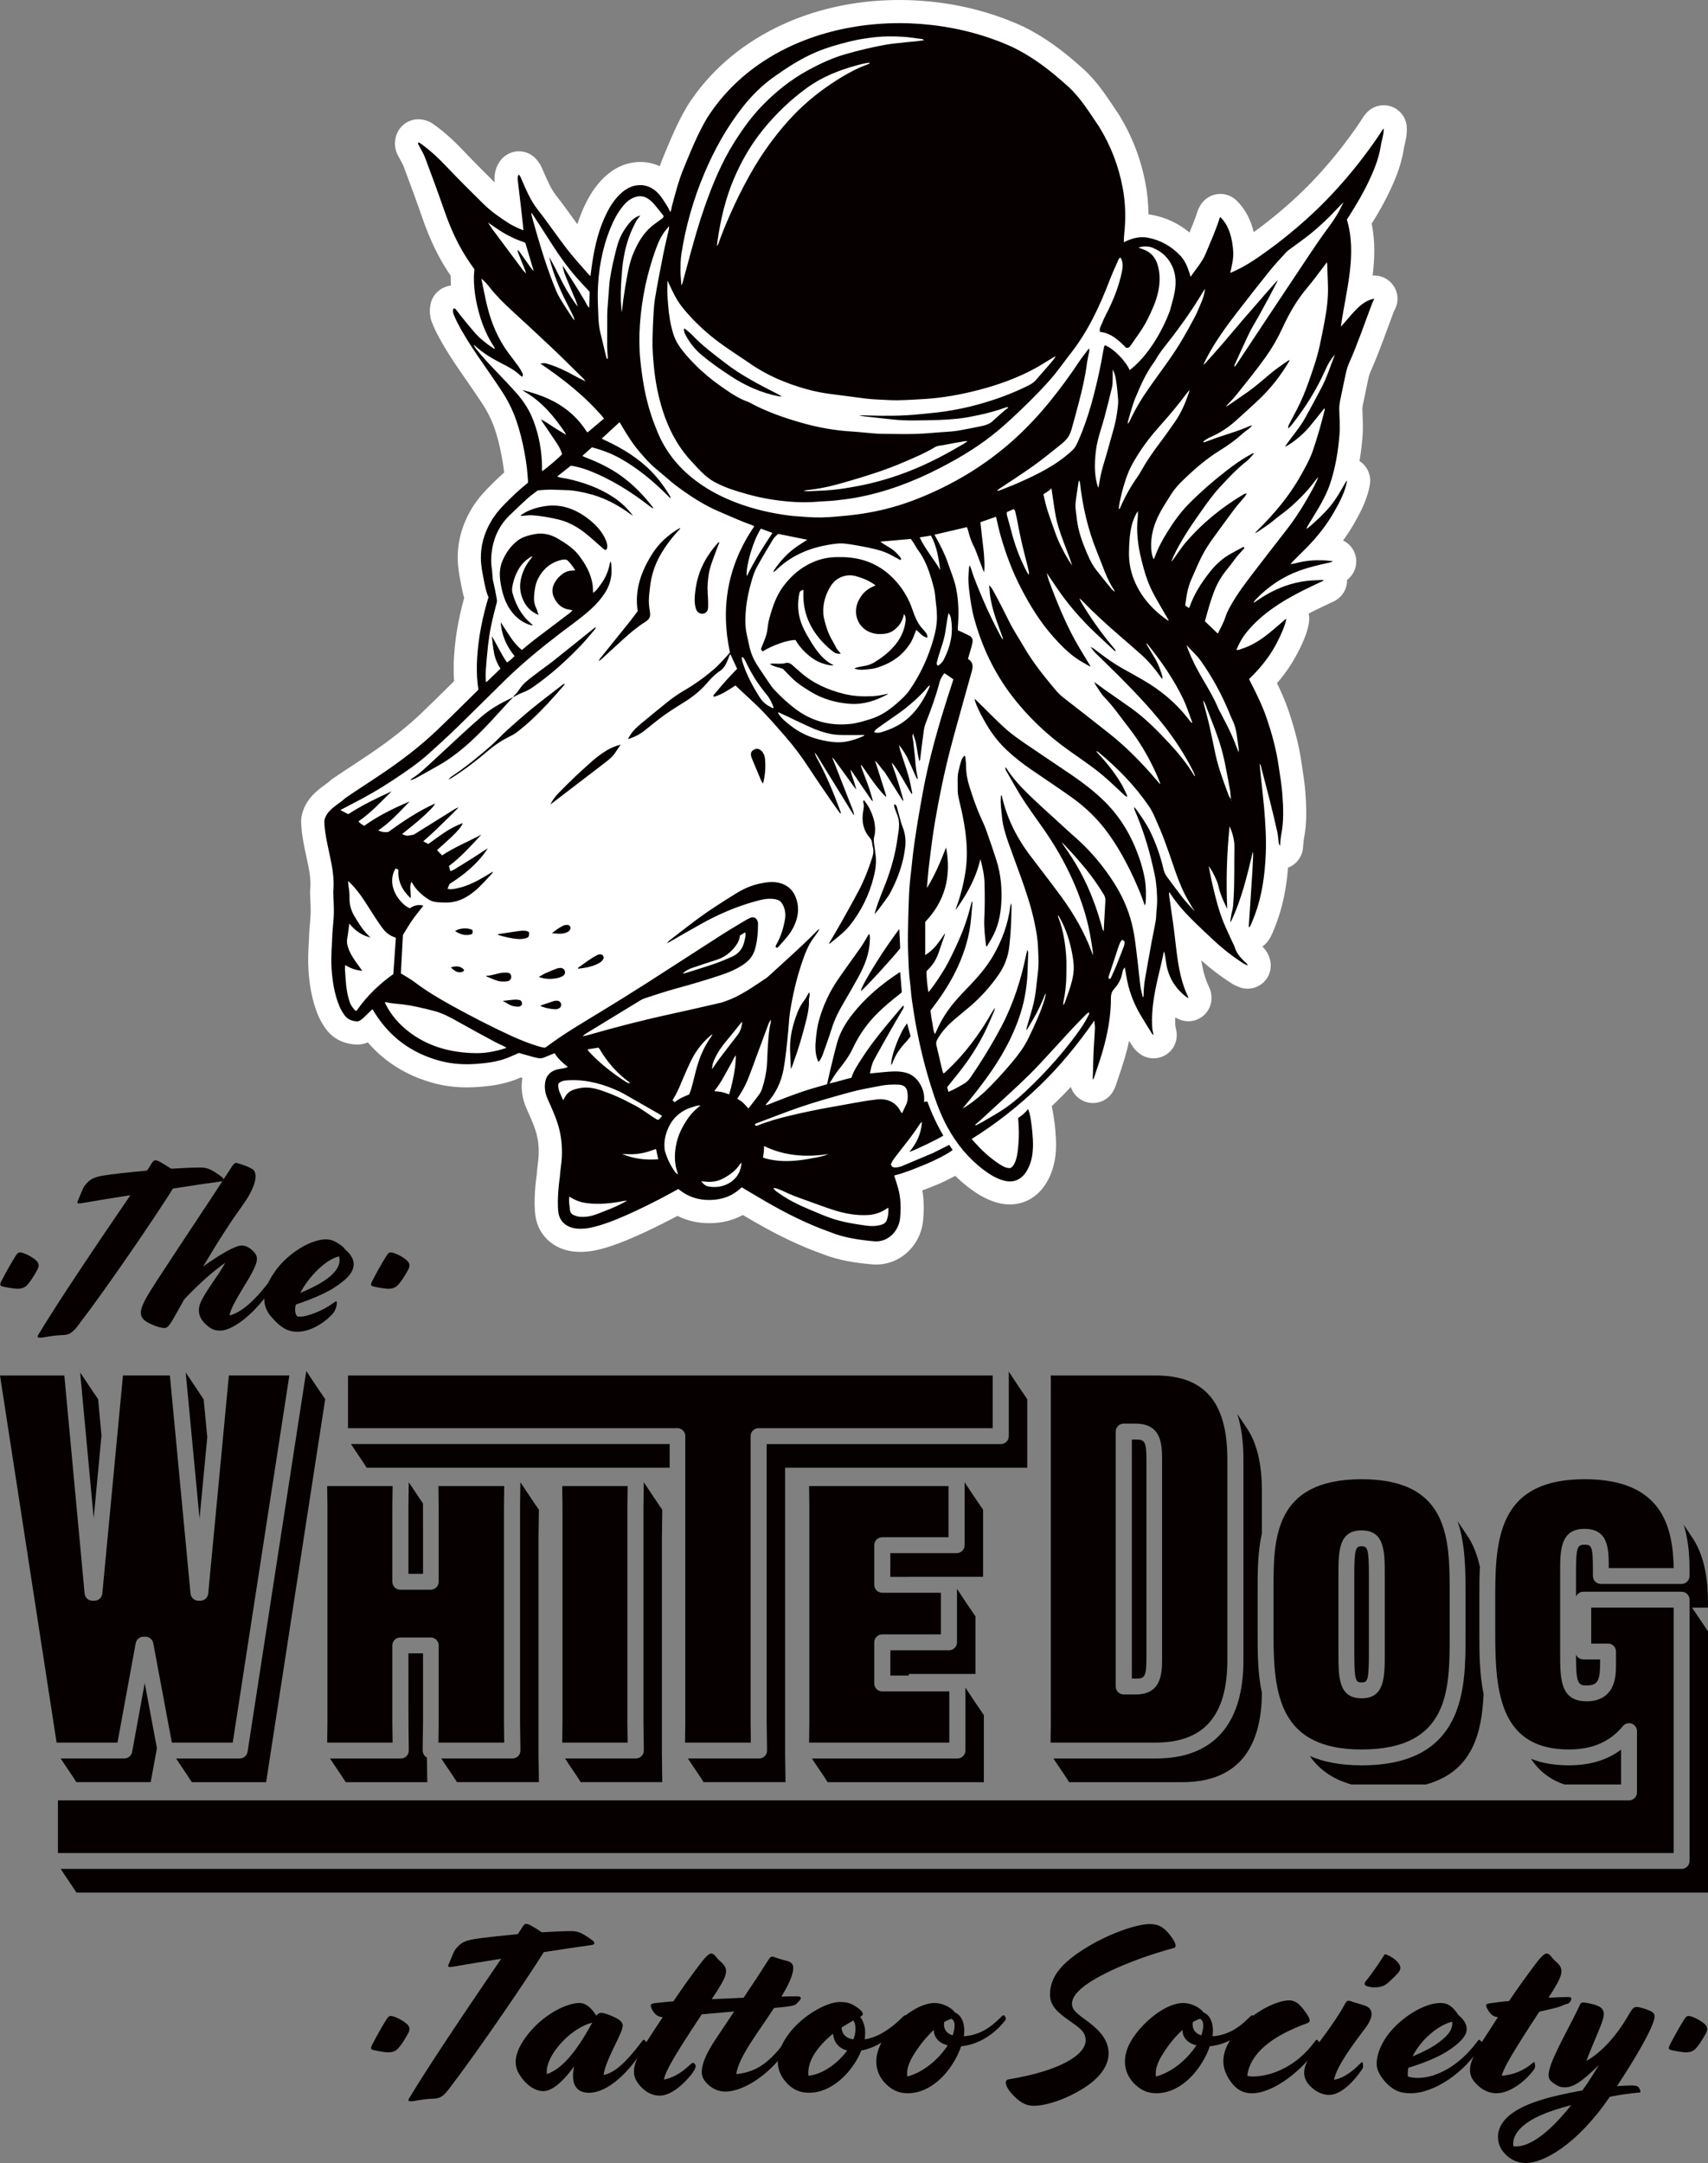 <?xml version="1.0" encoding="UTF-8" standalone="no"?>
<svg
   id="Layer_1"
   viewBox="0 0 832.99 1054.89"
   version="1.1"
   sodipodi:docname="the_white_dog_logo.svg"
   width="832.99"
   height="1054.89"
   inkscape:version="1.1 (c68e22c387, 2021-05-23)"
   xmlns:inkscape="http://www.inkscape.org/namespaces/inkscape"
   xmlns:sodipodi="http://sodipodi.sourceforge.net/DTD/sodipodi-0.dtd"
   xmlns="http://www.w3.org/2000/svg"
   xmlns:svg="http://www.w3.org/2000/svg">
  <rect x="0" y="0" width="832.99" height="1054.89" fill="#808080" stroke="none"/>
  <sodipodi:namedview
     id="namedview173"
     pagecolor="#ffffff"
     bordercolor="#999999"
     borderopacity="1"
     inkscape:pageshadow="0"
     inkscape:pageopacity="0"
     inkscape:pagecheckerboard="0"
     showgrid="false"
     inkscape:zoom="0.4085734"
     inkscape:cx="165.20899"
     inkscape:cy="544.57779"
     inkscape:window-width="1842"
     inkscape:window-height="1051"
     inkscape:window-x="69"
     inkscape:window-y="-9"
     inkscape:window-maximized="1"
     inkscape:current-layer="Layer_1" />
  <defs
     id="defs4">
    <style
       id="style2">.cls-1{fill:#fff;}.cls-2{fill:#060000;}</style>
  </defs>
  <g
     id="g70">
    <path
       class="cls-1"
       d="m 686.09,61.9 c -0.3,-4.58 -3.33,-8.52 -7.67,-9.98 -1.18,-0.4 -2.4,-0.59 -3.6,-0.59 -3.22,0 -6.36,1.38 -8.54,3.9 -1.18,1.36 -1.97,2.65 -2.49,3.5 -0.11,0.18 -0.21,0.35 -0.32,0.52 -6.47,9.64 -13.74,18.81 -21.61,27.27 -7.73,8.28 -16.57,16.24 -26.29,23.65 l -0.58,0.43 c -1.19,0.88 -2.37,1.76 -3.54,2.61 -1.56,-6.4 -4.39,-11.59 -8.47,-15.49 -2.12,-2.03 -4.93,-3.14 -7.81,-3.14 -0.6,0 -1.21,0.05 -1.82,0.15 -3.39,0.55 -6.34,2.61 -8.02,5.59 -0.31,0.51 -0.93,1.55 -1.37,2.97 -1.05,3.33 -2.4,6.65 -3.85,10.1 -5.29,-4.4 -11.38,-7.27 -18.16,-8.57 -0.6,-0.12 -1.22,-0.21 -1.84,-0.28 -0.04,-5.11 -0.53,-10.2 -1.47,-15.17 -2.26,-11.98 -6.64,-23.28 -13.03,-33.59 -0.09,-0.15 -0.18,-0.29 -0.28,-0.43 -0.8,-1.17 -1.59,-2.35 -2.38,-3.53 -3.92,-5.87 -8.36,-12.51 -14.44,-18.02 -2.44,-2.18 -4.42,-3.91 -6.3,-5.49 C 514.35,21.75 506.77,16.73 499,12.93 498.92,12.89 498.84,12.85 498.76,12.82 480.51,4.44 459.71,0 438.61,0 c -44.1,0 -82.69,19.22 -103.25,51.43 -0.06,0.1 -0.12,0.2 -0.18,0.3 -4.75,7.97 -8.17,16.28 -11.47,24.3 l -0.75,1.83 c -0.44,1.07 -0.85,2.13 -1.24,3.2 -2.95,-1.36 -6.13,-2.06 -9.49,-2.06 -0.83,0 -1.67,0.04 -2.51,0.13 -5.01,0.55 -9.63,2.64 -13.79,6.23 -3.77,3.25 -6.95,7.4 -9.71,12.71 -1.95,3.76 -3.46,7.56 -4.66,11.25 -0.8,-1.1 -1.61,-2.22 -2.44,-3.36 -2.5,-3.46 -5.09,-7.04 -7.86,-10.53 -2.51,-3.18 -4.35,-7.47 -6.31,-12.01 l -0.69,-1.61 c -0.03,-0.07 -0.06,-0.14 -0.1,-0.22 -0.64,-1.4 -1.38,-2.37 -1.78,-2.89 l -0.09,-0.11 c -2.11,-3.02 -5.55,-4.79 -9.23,-4.8 h -0.01 c -3.68,0 -7.11,1.81 -9.23,4.82 -3.01,4.28 -2.74,8.58 -2.54,10.39 -4.47,-4.41 -9.82,-9.76 -15.05,-15.26 -5.54,-5.82 -10.2,-9.94 -15.12,-13.37 -1.51,-1.07 -3.23,-1.75 -5.14,-2.03 -0.64,-0.11 -1.29,-0.17 -1.93,-0.17 -4.17,0 -8.1,2.32 -10.06,6.16 -0.96,1.87 -2.79,6.79 0.58,12.36 0.33,0.65 0.67,1.27 1.01,1.89 0.53,0.97 1.03,1.88 1.26,2.5 3.02,8.07 6.22,16.73 9.21,25.37 3.82,11.01 8.33,20.2 13.79,28.07 0,0.18 0,0.36 0,0.54 0,1.4 0.03,2.8 0.11,4.19 -1.13,0.15 -2.25,0.46 -3.33,0.92 -3.35,1.44 -5.8,4.4 -6.59,7.96 -0.72,3.27 -0.43,6.6 0.85,9.63 l 0.24,0.57 c 0.47,1.1 0.99,2.36 1.66,3.67 3.72,7.29 8.08,13.87 11.46,18.78 0.97,1.42 1.95,2.83 2.93,4.24 2.63,3.79 5.34,7.72 7.89,11.58 2.62,3.96 4.69,8.1 6.15,12.31 1.42,4.13 2.58,8.72 3.55,14.01 0.44,2.45 0.78,4.6 1.01,6.57 0.04,0.31 0.07,0.63 0.1,0.96 -2.86,2.55 -5.48,5.14 -7.94,7.63 -3.49,3.56 -6.2,7.05 -8.29,10.68 -4.39,7.59 -6.54,15.64 -6.4,23.91 0.08,4.24 0.83,8.12 1.49,11.55 l 0.1,0.53 0.12,0.63 c 0.36,1.84 0.77,3.96 1.43,6.2 -1.44,5.15 -2.64,10.65 -3.59,16.34 -0.75,4.43 -1.42,11.44 -1.51,15.91 -0.05,3.12 0.01,5.85 0.2,8.36 -0.66,0.65 -1.32,1.3 -1.98,1.95 -4.59,4.53 -9.33,9.21 -14.03,13.71 -6.84,6.54 -14.94,12.96 -24.75,19.62 -2.89,1.96 -5.89,3.93 -8.78,5.84 -3.15,2.07 -6.4,4.21 -9.61,6.4 -0.47,0.32 -0.92,0.68 -1.34,1.07 -0.6,0.56 -1.55,1.26 -2.55,1.99 -3.92,2.87 -9.83,7.22 -11.38,15.53 -0.14,0.78 -0.21,1.57 -0.19,2.36 0.16,6.14 1.36,11.67 2.53,17.01 1.31,6.01 2.44,11.19 1.89,16.26 -0.06,0.52 -0.08,1.05 -0.06,1.58 0.04,1.08 0.09,2.16 0.13,3.23 0.1,2.21 0.2,4.3 0.17,6.28 -0.03,1.65 -0.19,3.47 -0.36,5.4 -0.08,0.93 -0.17,1.87 -0.24,2.8 -0.03,0.28 -0.08,0.75 -0.09,1.32 -0.05,1.63 -0.14,3.27 -0.24,5.01 -0.23,4.28 -0.48,8.7 -0.16,13.41 0.36,5.56 1.25,13.92 4.72,22.24 1.08,2.59 2.5,4.78 3.47,6.2 0.02,0.02 0.03,0.05 0.05,0.07 2.29,3.3 6.69,7.36 14.6,7.94 0.32,0.02 0.64,0.04 0.96,0.04 1.74,0 3.48,-0.36 5.15,-1.06 8.37,9.69 19.18,16.36 32.23,19.88 5.06,1.36 10.47,2.05 16.09,2.05 1.94,0 3.95,-0.08 5.98,-0.24 5.07,-0.4 11.06,-1.1 17.01,-3.29 1.11,-0.4 2.17,-0.84 3.2,-1.29 0.29,0.08 0.59,0.17 0.88,0.25 -0.86,4.98 -0.16,10.06 2.09,15.08 1.49,3.28 3.15,6.95 4.29,10.46 1.28,3.94 1.78,8.09 1.53,12.69 -0.06,1.09 -0.21,2.33 -0.38,3.65 -0.19,1.53 -0.41,3.24 -0.52,5.07 -0.44,3.1 -1.71,13.15 -0.63,20.46 0,0.05 0.02,0.1 0.02,0.16 1.49,9.27 8.75,15.96 18.49,17.04 1.14,0.13 2.3,0.19 3.46,0.19 4.77,0 8.93,-1.04 12.02,-1.95 7.23,-2.15 14.03,-5.19 19.84,-7.88 4.07,-1.9 8.07,-3.93 11.82,-5.84 1.2,-0.62 2.39,-1.25 3.56,-1.88 4.71,2.33 9.92,3.54 15.42,3.54 0.28,0 0.57,0 0.85,0 5.76,-0.11 11,-1.45 15.66,-3.99 1.86,1.1 3.72,2.2 5.58,3.28 12.14,7 22.64,11.97 33.05,15.67 8.24,3.33 16.95,4.47 24.39,5.13 0.66,0.06 1.33,0.09 1.99,0.09 12.19,0 22.23,-9.85 22.97,-22.48 0.43,-4.93 0.28,-9.44 -0.46,-13.66 0.55,-0.21 1.09,-0.43 1.63,-0.64 1.12,-0.44 2.25,-0.89 3.38,-1.32 3.76,-1.43 7.62,-3.28 11.04,-5.16 2.22,2.18 4.56,4.2 7.01,6.05 2.95,2.22 7.54,5.36 13.37,7.01 2.12,0.59 4.21,0.89 6.24,0.89 6.27,0 11.97,-2.82 16.06,-7.94 1.41,-1.77 2.59,-3.79 3.64,-6.19 1.79,-4.14 2.72,-8.66 2.85,-13.86 0.06,-3.08 -0.15,-5.98 -0.36,-8.41 -0.38,-4.3 -1.07,-8.31 -1.74,-11.54 0.56,-0.52 1.09,-1.03 1.62,-1.54 2.6,-2.49 5.17,-5.1 7.71,-7.84 1.33,4.17 4.99,7.24 9.4,7.78 0.46,0.06 0.92,0.08 1.37,0.08 4.29,0 8.27,-2.45 10.17,-6.39 l 0.08,-0.15 c 0.21,-0.4 0.59,-1.13 0.92,-2.13 0.39,-1.19 0.79,-2.35 1.18,-3.51 1.08,-3.21 2.21,-6.53 3.2,-9.95 0.81,-2.8 1.5,-5.53 2.09,-8.2 l 0.15,0.24 1.33,2.14 c 1.02,1.66 2.18,2.65 2.69,3.08 l 0.07,0.06 c 2.14,1.99 4.9,3.02 7.69,3.02 1.87,0 3.76,-0.47 5.48,-1.42 4.28,-2.37 6.54,-7.24 5.61,-12.04 -0.12,-0.61 -0.24,-1.17 -0.36,-1.68 -0.05,-0.21 -0.09,-0.4 -0.13,-0.59 -0.07,-1.39 -0.09,-2.8 -0.04,-4.25 0.3,0.17 0.55,0.31 0.74,0.41 l 0.13,0.07 c 1.71,0.95 3.61,1.42 5.5,1.42 2.28,0 4.55,-0.68 6.48,-2.04 3.48,-2.43 5.31,-6.59 4.74,-10.78 -0.07,-0.67 -0.28,-2.26 -1.18,-4.06 -1.65,-3.39 -2.82,-7.4 -3.74,-12.85 4.75,4.27 9.76,8.06 14.9,11.31 1.19,0.75 2.23,1.17 2.84,1.43 l 0.2,0.08 c 1.5,0.69 3.1,1.02 4.68,1.02 2.51,0 4.99,-0.84 7.03,-2.46 3.33,-2.64 4.88,-6.94 4.03,-11.11 -0.69,-3.42 -2.5,-5.68 -3.85,-7.02 1.36,-0.93 2.52,-2.16 3.38,-3.62 l 0.1,-0.16 c 0.31,-0.5 0.83,-1.33 1.3,-2.44 0.01,-0.03 0.03,-0.07 0.04,-0.1 l 0.13,-0.32 c 0.63,-1.51 1.28,-3.07 1.9,-4.75 2.98,-7.93 4.82,-16.65 5.67,-27.07 3.94,-1.48 6.79,-5.08 7.25,-9.38 0.08,-0.74 0.14,-1.44 0.2,-2.11 0.09,-1.01 0.16,-1.88 0.27,-2.43 1.63,-8.22 1.22,-16.24 0.7,-23.12 -0.3,-3.73 -0.83,-7.24 -1.34,-10.63 -0.18,-1.16 -0.35,-2.33 -0.52,-3.49 -1.14,-7.94 -3.21,-16.25 -6.34,-25.43 -1.64,-4.79 -3.64,-9.29 -5.62,-13.36 2.67,-3.08 5.03,-6.26 7.14,-9.62 0.38,-0.6 9.11,-14.63 8.57,-22.66 -0.04,-0.57 -0.12,-1.14 -0.24,-1.69 1.88,-0.98 3.9,-1.99 6.11,-3.03 l 0.57,-0.27 c 1.79,-0.85 3.61,-1.71 5.6,-2.67 4.02,-1.92 6.51,-6.01 6.43,-10.41 2.86,-2.16 4.6,-5.62 4.49,-9.36 -0.13,-4.3 -2.68,-8.08 -6.44,-9.87 1.92,-2.62 3.66,-5.29 5.24,-8.04 2.84,-4.97 5.72,-10.31 7.3,-16.65 0.23,-0.95 0.38,-1.76 0.51,-2.47 0.84,-4.54 -1.17,-9.13 -5.04,-11.6 0.67,-3.87 1.17,-7.95 1.5,-12.27 0.27,-3.41 0.14,-6.72 0.02,-9.63 -0.05,-1.32 -0.1,-2.56 -0.12,-3.76 0,-0.25 0.08,-0.93 0.13,-1.2 0,-0.04 0,-0.05 0.02,-0.08 0.34,-1.68 0.69,-3.35 1.05,-5.02 0.47,-2.23 0.94,-4.46 1.39,-6.71 0.38,-1.92 0.73,-3.42 1.27,-4.63 3.17,-7.07 5.83,-14.33 8.41,-21.35 1.01,-2.76 2.05,-5.6 3.1,-8.36 0.05,-0.1 0.11,-0.21 0.16,-0.31 0.13,-0.25 0.27,-0.51 0.41,-0.79 1.89,-3.77 1.52,-8.29 -0.97,-11.7 -2.15,-2.95 -5.56,-4.66 -9.14,-4.66 -0.27,0 -0.54,0 -0.82,0.03 1,-8.23 1.27,-16.8 -0.46,-25.34 3.67,-5.89 6.4,-10.8 8.71,-15.68 2.66,-5.62 5.56,-12.41 6.83,-20.13 0.03,-0.18 0.06,-0.36 0.08,-0.55 0.05,-0.46 0.25,-1.27 0.44,-2.05 0.53,-2.21 1.26,-5.23 1.03,-8.77 z"
       id="path6" />
    <g
       id="g68">
      <path
         class="cls-2"
         d="m 496.53,545.13 c 0,0 0.37,4.66 0.36,7.03 0,2.7 -0.12,5.42 -0.42,8.11 -0.25,2.22 -0.55,4.47 -1.44,6.57 -0.52,1.22 -1.15,2.31 -2.39,2.87 -1.68,-0.05 -2.76,-0.42 -4.69,-1.62 -3.29,-2.07 -6.29,-4.52 -9.07,-7.23 -1.7,-1.65 -3.25,-3.46 -5.03,-5.37 12.02,-7.46 22.86,-16.09 32.9,-25.7 10.02,-9.59 18.75,-20.31 26.94,-32.03 0.14,1.6 0.36,2.75 0.31,3.89 -0.16,3.54 -0.47,7.07 -0.63,10.61 -0.17,3.8 -0.25,7.61 -0.35,11.41 -0.02,0.91 -0.21,1.83 0.03,2.98 0.23,-0.47 0.38,-0.69 0.46,-0.93 1.43,-4.35 2.97,-8.66 4.24,-13.05 2.48,-8.59 4.11,-17.33 4.05,-26.32 0,-1.42 0.47,-2.81 1.45,-3.91 1.81,-2.01 3.28,-4.31 3.86,-6.95 0.62,-2.8 0.47,-2.25 1.42,-3.75 0.31,1.67 0.55,2.85 0.74,4.09 1.07,6.84 3.51,13.4 7.06,19.35 1.78,2.99 3.64,5.94 5.47,8.9 0.12,0.2 0.35,0.33 0.81,0.76 -0.27,-1.41 -0.59,-2.45 -0.66,-3.5 -0.3,-5.04 0.05,-10.05 0.87,-15.04 0.77,-4.71 1.83,-9.34 2.98,-13.97 0.67,-2.69 1.2,-5.41 1.85,-8.34 0.18,0.53 0.33,0.82 0.38,1.13 0.21,1.2 0.41,2.41 0.56,3.62 0.91,7.21 4.2,13.05 9.98,17.47 0.27,0.21 0.59,0.35 1,0.58 -0.05,-0.31 -0.04,-0.45 -0.09,-0.55 -2.76,-5.62 -4.12,-11.65 -5.06,-17.76 -0.82,-5.34 -1.3,-10.73 -2.01,-16.09 -0.69,-5.23 -1.49,-10.44 -2.23,-15.67 -0.06,-0.43 0,-0.88 0,-1.77 3.22,5 6.75,9.11 10.57,12.96 3.59,3.61 7.33,7.09 11.05,10.57 4.64,4.32 9.6,8.23 14.98,11.61 0.52,0.33 1.12,0.52 1.68,0.78 -0.21,-1.03 -1.12,-1.51 -1.77,-2.15 -1.99,-1.98 -3.73,-4.09 -4.56,-6.84 -0.28,-0.92 -0.79,-1.76 -1.19,-2.65 -1.38,-3.05 -2.85,-6.07 -4.12,-9.17 -2.42,-5.91 -3.97,-12.09 -5.42,-18.29 -0.73,-3.11 -1.29,-6.26 -1.93,-9.39 1.17,1.6 2.11,3.26 2.93,4.98 0.73,1.53 1.47,3.11 1.82,4.75 0.68,3.18 1.92,6.22 3.33,9.16 0.32,0.67 0.64,1.34 0.96,2.01 -0.58,-13.54 -0.24,-26.97 1.18,-40.38 1.33,3.32 2.4,6.62 2.34,10.27 -0.15,8.32 0.09,16.65 -0.41,24.97 -0.13,2.13 -0.16,4.24 -0.73,6.32 -0.38,1.36 -0.56,2.78 -0.78,4.18 -0.06,0.39 0.02,0.8 0.04,1.2 5.32,-11.03 8.08,-22.78 10.89,-34.55 0.11,0.76 0.14,1.51 0.11,2.26 -0.1,2.32 -0.22,4.64 -0.35,6.96 -0.13,2.25 -0.29,4.51 -0.43,6.76 -0.22,3.47 -0.44,6.95 -0.67,10.42 -0.22,3.41 -0.47,6.81 -0.69,10.22 0,0.08 0.14,0.17 0.31,0.37 0.27,-0.47 0.56,-0.87 0.75,-1.32 0.65,-1.55 1.29,-3.09 1.88,-4.66 3.62,-9.64 4.92,-19.71 5.36,-29.93 0.32,-7.43 -0.19,-14.83 -0.79,-22.23 -0.12,-1.48 -0.28,-2.95 -0.43,-4.42 -0.22,-2.11 -0.45,-4.22 -0.67,-6.33 -0.21,-1.98 -0.44,-3.97 -0.64,-5.95 -0.16,-1.63 -0.3,-3.26 -0.45,-4.89 0.62,0.42 0.62,1.16 0.78,1.76 2.74,10.57 5.58,21.12 7.9,31.79 0.33,1.52 0.42,3.67 0.66,5.21 0.05,0.33 0.26,0.62 0.56,1.29 0.23,-2.13 0.3,-3.88 0.63,-5.57 1.32,-6.66 1.02,-13.37 0.51,-20.05 -0.34,-4.48 -1.14,-8.93 -1.78,-13.39 -1.14,-7.97 -3.24,-15.72 -5.85,-23.35 -2.03,-5.93 -4.76,-11.58 -7.64,-17.14 -0.32,-0.61 -0.6,-1.25 -0.93,-1.94 4.31,-4.1 8.09,-8.57 11.23,-13.57 3.39,-5.41 7,-13.74 6.86,-15.89 -2.79,2.38 -5.52,4.84 -8.38,7.14 -4.08,3.3 -8.48,6.09 -13.54,7.68 -0.69,0.22 -1.39,0.66 -2.34,0.44 1.26,-3.09 2.79,-5.9 4.81,-8.41 4.45,-5.54 9.87,-9.98 15.8,-13.84 5.09,-3.31 10.46,-6.11 15.94,-8.71 1.97,-0.94 3.95,-1.88 6.14,-2.92 -0.46,-0.11 -0.69,-0.22 -0.91,-0.21 -2.57,0.14 -5.16,0.15 -7.71,0.47 -6.92,0.86 -13.38,3.18 -19.41,6.66 -2.18,1.26 -4.25,2.72 -6.37,4.09 0.29,-0.5 0.52,-1.05 0.91,-1.46 6.15,-6.53 13.41,-11.4 21.87,-14.43 4.67,-1.67 9.5,-2.76 14.33,-3.84 0.48,-0.11 0.94,-0.27 1.78,-0.52 -0.64,-0.14 -0.89,-0.22 -1.13,-0.25 -5.81,-0.69 -11.56,-0.42 -17.22,1.11 -0.78,0.21 -1.59,0.32 -2.39,0.48 0.32,-0.44 0.61,-0.92 0.99,-1.3 2.28,-2.29 4.6,-4.52 6.86,-6.83 5.07,-5.18 9.57,-10.81 13.19,-17.11 2.51,-4.37 4.9,-8.79 6.13,-13.72 0.15,-0.6 0.25,-1.21 0.37,-1.82 -0.58,0.47 -0.88,1.03 -1.18,1.58 -2.13,3.84 -4.33,7.63 -7.14,11.02 -3.18,3.84 -6.85,7.18 -10.64,10.4 -0.29,0.27 -0.73,0.3 -1,0.64 0.07,-0.09 0.1,-0.2 0.14,-0.3 0.36,-0.68 0.68,-1.37 1.08,-2.02 1.46,-2.43 2.98,-4.83 4.42,-7.27 2.33,-3.95 4.49,-8 5.96,-12.34 2.68,-7.91 4.02,-16.12 4.67,-24.4 0.32,-4.1 -0.09,-8.25 -0.14,-12.38 -0.01,-1.02 0.17,-2.67 0.37,-3.67 0.79,-3.89 1.65,-7.77 2.43,-11.66 0.48,-2.4 1.02,-4.76 2.03,-7.02 4.28,-9.58 7.61,-19.53 11.34,-29.34 0.25,-0.63 0.6,-1.22 0.96,-1.96 -6.97,1.05 -11.6,8.79 -16.36,13.64 2.39,-16.94 8.12,-35.33 2.94,-52.22 0.52,-0.81 0.97,-1.51 1.42,-2.22 3.35,-5.29 6.53,-10.68 9.21,-16.34 2.6,-5.48 4.89,-11.08 5.89,-17.12 0.34,-2.95 1.62,-5.82 1.42,-8.8 -0.84,0.96 -1.35,1.98 -1.98,2.92 -6.82,10.15 -14.39,19.7 -22.72,28.65 -8.51,9.15 -17.83,17.4 -27.75,24.99 -7.06,5.22 -14.22,10.63 -22.38,13.93 0.81,-3.56 1.69,-6.94 1.46,-10.46 -0.38,-5.97 -1.84,-12.52 -6.29,-16.78 -0.17,0.3 -0.33,0.51 -0.41,0.75 -1.84,5.85 -4.38,11.43 -6.72,17.08 -1.76,4.23 -4.8,7.52 -7.37,11.31 -0.22,-0.76 -0.37,-1.31 -0.54,-1.85 -1,-3.16 -2.27,-6.2 -4.6,-8.62 -4.31,-4.48 -9.5,-7.43 -15.7,-8.62 -3.76,-0.72 -7.56,0.23 -11,1.9 -0.21,0.1 -0.44,0.19 -0.72,0.32 -0.02,-3.18 0.51,-6.2 0.61,-9.36 0.28,-5.82 -0.11,-11.6 -1.19,-17.33 -2,-10.62 -5.84,-20.55 -11.52,-29.72 -4.64,-6.77 -8.95,-14.01 -15.08,-19.56 -1.98,-1.76 -3.96,-3.51 -5.99,-5.21 -6.45,-5.4 -13.32,-10.18 -20.9,-13.88 C 444.91,0.5 375.51,9.51 344.88,57.49 c -4.66,7.84 -8.02,16.28 -11.48,24.66 -2.43,5.87 -3.99,12.07 -5.66,18.2 -0.27,0.99 -0.23,2.07 -0.86,3.07 -0.52,-1.04 -0.9,-2.01 -1.46,-2.87 -1.26,-1.95 -2.43,-3.98 -3.94,-5.72 -2.76,-3.19 -6.25,-4.93 -10.61,-4.47 -2.94,0.31 -5.4,1.65 -7.59,3.54 -3.03,2.61 -5.23,5.86 -7.06,9.38 -4.09,7.87 -6.09,16.36 -7.41,25.05 -0.31,2.03 -0.55,4.06 -0.84,6.27 -0.37,-0.29 -0.58,-0.42 -0.74,-0.6 -3.34,-3.85 -6.82,-7.59 -9.97,-11.6 -5.13,-6.52 -9.73,-13.46 -14.88,-19.97 -3.8,-4.81 -6.08,-10.51 -8.52,-16.13 -0.17,-0.38 -0.48,-0.7 -0.82,-1.2 -0.73,1.03 -0.62,1.98 -0.51,2.92 0.46,3.84 0.92,7.67 1.37,11.51 0.39,3.33 0.76,6.65 1.12,9.98 0.1,0.92 0.16,1.85 0.24,2.84 -1.25,-0.54 -2.39,-0.99 -3.48,-1.52 -1.22,-0.59 -2.44,-1.18 -3.58,-1.91 -4.42,-2.81 -8.71,-5.83 -12.45,-9.5 -5.99,-5.88 -11.94,-11.81 -17.72,-17.9 -4.15,-4.37 -8.49,-8.48 -13.44,-11.92 -0.14,-0.09 -0.35,-0.08 -0.55,-0.12 -0.38,0.76 0.17,1.24 0.44,1.78 0.99,1.95 2.17,3.83 2.93,5.87 3.18,8.51 6.33,17.03 9.31,25.61 3.16,9.13 7.13,17.83 12.68,25.77 0.66,0.95 1.33,1.9 1.99,2.83 -0.1,1.28 -0.26,2.5 -0.27,3.72 -0.02,3.88 0.33,7.73 1.08,11.53 1.58,8.03 4.16,15.68 8.74,22.55 0.2,0.29 0.33,0.63 0.48,0.95 -0.28,-0.07 -0.58,-0.1 -0.81,-0.25 -3.36,-2.2 -6.51,-4.68 -9.16,-7.7 -2.25,-2.57 -4.38,-5.25 -6.54,-7.9 -0.82,-1 -1.55,-2.07 -2.36,-3.07 -0.34,-0.43 -0.71,-0.94 -1.5,-0.61 -0.21,0.95 -0.17,1.89 0.22,2.81 0.5,1.19 0.98,2.38 1.57,3.53 3.12,6.1 6.81,11.85 10.7,17.49 3.66,5.32 7.37,10.6 10.93,15.98 3.07,4.63 5.57,9.58 7.38,14.85 1.76,5.12 3.02,10.36 3.99,15.68 0.44,2.4 0.83,4.82 1.12,7.24 0.28,2.36 0.4,4.73 0.6,7.15 -0.22,0.2 -0.44,0.44 -0.69,0.64 -3.88,3.1 -7.44,6.55 -10.92,10.09 -2.5,2.53 -4.76,5.3 -6.54,8.38 -3.22,5.58 -5.01,11.56 -4.89,18.08 0.06,3.44 0.75,6.78 1.39,10.13 0.56,2.9 1.08,5.83 2.34,8.65 -0.31,1.03 -0.66,2.13 -0.97,3.24 -1.42,5.02 -2.5,10.13 -3.36,15.27 -0.65,3.91 -1.28,10.33 -1.35,14.29 -0.07,4.09 0.05,8.17 0.77,12.17 -0.18,0.24 -0.28,0.41 -0.42,0.54 -6.54,6.42 -13.03,12.91 -19.66,19.24 -8.09,7.73 -16.96,14.52 -26.21,20.8 -6.09,4.13 -12.29,8.08 -18.37,12.22 -3.81,3.55 -9.51,5.85 -10.52,11.32 0.3,11.77 5.64,22.66 4.36,34.77 0.1,3.35 0.35,6.71 0.3,10.06 -0.05,3.02 -0.42,6.04 -0.65,9.06 -0.01,0.19 -0.04,0.39 -0.05,0.58 -0.18,5.8 -0.8,11.59 -0.42,17.41 0.42,6.39 1.39,12.67 3.88,18.62 0.61,1.47 1.47,2.87 2.38,4.18 1.47,2.12 3.71,2.94 6.17,3.12 0.57,0.04 1.25,-0.31 1.76,-0.66 0.74,-0.5 1.41,-1.13 2.06,-1.75 1.22,-1.15 2.41,-2.33 3.68,-3.57 0.35,0.56 0.66,1.04 0.96,1.53 7.5,12.15 18.2,19.96 31.97,23.67 6,1.62 12.09,1.94 18.22,1.46 4.74,-0.37 9.49,-0.98 14,-2.63 2.11,-0.77 4.13,-1.76 6.27,-2.67 2.3,0.65 4.71,1.34 7.12,2 0.68,0.19 1.39,0.28 2.07,0.47 1.05,0.3 2.05,0.15 3.03,-0.23 1.72,-0.68 3.44,-1.39 5.24,-2.12 1.55,2.66 3.89,4.68 6.43,6.71 -1.4,0.69 -2.75,0.75 -4.06,0.97 -1.96,0.34 -3.71,1.01 -5.12,2.48 -0.97,1.02 -1.53,2.22 -1.79,3.58 -0.59,3.08 -0.07,5.99 1.22,8.83 1.72,3.81 3.44,7.62 4.74,11.61 1.77,5.47 2.37,11.08 2.06,16.78 -0.16,3.08 -0.79,6.14 -0.93,9.22 0,0 -1.67,11.1 -0.7,17.7 0.78,4.91 4.77,7.19 8.57,7.61 3.79,0.42 7.42,-0.31 11.04,-1.38 6.32,-1.87 12.32,-4.52 18.28,-7.29 3.85,-1.79 7.65,-3.71 11.43,-5.65 3.03,-1.56 6.01,-3.23 9.16,-4.94 4.42,3.73 9.65,5.48 15.58,5.36 5.86,-0.12 10.98,-1.99 15.3,-6.19 4.01,2.37 7.92,4.73 11.87,7.01 10.06,5.81 20.41,11 31.38,14.88 6.83,2.8 14.51,3.82 21.37,4.44 6.89,0.62 12.36,-5.28 12.69,-11.93 0.42,-4.71 0.27,-9.41 -1.03,-14.01 -0.57,-2.03 -1.23,-4.03 -1.88,-6.14 5.06,-1.28 9.88,-3.26 14.69,-5.24 5.89,-2.42 12.31,-5.8 13.79,-7.25 -0.54,-0.78 -1.08,-1.56 -1.69,-2.43 -2.66,1.33 -5.24,2.62 -7.82,3.91 -0.09,0.04 -0.18,0.08 -0.27,0.12 -4.94,2.08 -9.87,4.17 -14.81,6.24 -0.87,0.37 -1.8,0.6 -2.74,0.69 -1.45,0.14 -2.4,-0.02 -2.78,-1.55 0.3,-0.58 0.61,-1.35 1.07,-2.03 0.72,-1.07 1.53,-2.08 2.32,-3.1 3.74,-4.85 7.64,-9.59 10.93,-14.78 0.14,-0.22 0.4,-0.37 0.82,-0.74 -0.37,5.77 -2.59,10.43 -6.14,14.67 2.97,-0.97 14.12,-6.34 16.57,-7.98 -3.13,-5.3 -5.71,-10.89 -7.8,-16.66 -0.38,0.05 -0.57,0.06 -0.76,0.1 -0.21,0.05 -0.42,0.12 -0.78,0.22 0,-0.65 0,-1.09 0,-1.54 0.05,-3.22 -1.03,-6.07 -2.91,-8.63 -1.71,-2.33 -4.06,-3.8 -6.87,-4.36 -1.63,-0.33 -3.33,-0.48 -5,-0.42 -2.7,0.09 -5.39,0.4 -8.09,0.63 -1.13,0.1 -2.26,0.23 -3.58,0.37 0.46,-2.43 0.91,-4.69 2.04,-6.73 2.46,-4.46 4.95,-8.91 7.47,-13.34 2.07,-3.65 4.21,-7.25 6.31,-10.89 0.37,-0.65 0.95,-1.28 0.45,-2.13 -0.07,0.03 -0.15,0.04 -0.18,0.08 -0.63,0.73 -1.25,1.47 -1.88,2.21 -6.48,7.71 -13.04,15.35 -18.45,23.88 -1.8,2.84 -3.71,5.59 -4.8,9.03 -3.41,0.76 -6.78,1.94 -10.72,2.77 1.63,-2.51 2.82,-4.7 4.4,-6.62 2.7,-3.28 5.22,-6.73 7.02,-10.57 3.05,-6.52 7.14,-12.31 12.28,-17.34 3.19,-3.12 6.61,-5.96 10.12,-8.71 0.55,-0.43 1.07,-0.89 1.49,-1.25 -0.28,-3.39 -0.54,-6.58 -0.81,-9.81 -0.27,0.13 -0.45,0.19 -0.61,0.3 -8.51,5.61 -16.27,12.07 -22.6,20.13 -3.33,4.24 -6.1,8.81 -7.55,14.05 -1.15,4.15 -2.13,8.35 -3.15,12.53 -0.62,2.55 -1.17,5.13 -1.75,7.67 -2.9,0.84 -5.68,1.61 -8.44,2.45 -6.72,2.05 -13.23,4.67 -19.76,7.23 -0.55,0.22 -1.07,0.52 -1.8,0.48 0.2,-0.3 0.29,-0.47 0.42,-0.61 4.44,-4.83 7.22,-10.49 8.38,-16.92 0.5,-2.78 0.87,-5.59 1.21,-8.4 0.41,-3.39 0.73,-6.79 1.06,-10.18 0.31,-3.14 0.4,-6.32 0.89,-9.43 1.26,-7.89 3.04,-15.67 5.56,-23.26 1.5,-4.53 3.12,-9.03 6.04,-12.91 0.74,-0.98 1.45,-1.98 2.13,-3 0.24,-0.36 0.38,-0.78 0.56,-1.18 -0.31,0.21 -0.65,0.39 -0.9,0.65 -7.82,8.03 -16.29,15.37 -24.52,22.96 -0.04,0.04 -0.09,0.07 -0.14,0.11 -6.41,4.21 -13.09,9.15 -20.24,11.48 -0.69,0.23 -1.34,0.56 -2.05,0.72 -8.16,1.88 -16.32,3.78 -24.5,5.55 -13.63,2.95 -27.12,6.44 -40.52,10.3 -0.85,0.25 -1.74,0.36 -2.61,0.54 0.47,-0.39 0.9,-0.85 1.42,-1.17 9,-5.51 18.01,-11 27.02,-16.48 0.48,-0.29 1.3,-0.66 1.83,-0.84 4.98,-1.6 9.94,-3.3 14.98,-4.68 7.33,-2 14.63,-4.12 21.83,-6.53 4.27,-1.43 8.42,-3.11 12.08,-5.8 2.36,-1.73 4.04,-3.96 4.88,-6.79 1.21,-4.12 1.5,-8.35 1.54,-12.61 0,-0.5 -0.14,-1.03 -0.34,-1.49 -0.59,-1.41 -1.88,-1.95 -3.33,-1.39 -0.66,0.25 -1.3,0.57 -1.91,0.93 -3.98,2.39 -8,4.72 -11.91,7.22 -12.38,7.94 -24.7,15.98 -37.09,23.9 -7.17,4.59 -14.41,9.07 -21.68,13.51 -9.03,5.51 -18.18,10.83 -26.67,17.18 -0.3,0.23 -0.66,0.39 -1.07,0.64 -0.72,-0.13 -1.49,-0.22 -2.22,-0.43 -4.9,-1.41 -9.63,-3.28 -14.26,-5.41 -9.72,-4.47 -19.22,-9.38 -28.59,-14.54 -6.45,-3.55 -12.76,-7.32 -18.64,-11.77 -1.28,-0.97 -2.69,-1.78 -4.05,-2.64 -0.76,-0.48 -1.54,-0.92 -2.44,-1.46 l 1.01,-18.74 c 1.53,-2.45 2.98,-4.98 4.64,-7.36 1.68,-2.4 3.57,-4.64 5.33,-6.9 -2.44,-0.8 -4.59,-0.11 -6.65,1.25 -0.75,-0.44 -1.53,-0.79 -2.18,-1.29 -4.71,-3.87 -7.81,-10 -5.75,-16.05 0.21,-0.7 0.65,-1.34 1.02,-2.06 0.7,0.29 1,0.19 1.39,0.74 -0.4,5.47 1.85,9.88 5.96,13.75 0.35,-2.74 -0.85,-5.35 0.36,-7.98 0.27,0.36 0.45,0.55 0.57,0.77 1.84,3.3 4.6,5.7 7.7,7.72 0.96,0.63 2.04,1.08 3.18,1.26 1.66,0.26 3.36,0.31 5.04,0.35 1.09,0.03 2.19,-0.05 3.27,-0.21 4.22,-0.62 7.75,-2.65 11,-5.31 3.22,-2.63 5.89,-5.79 8.71,-8.81 0.11,-0.12 0.12,-0.32 0.29,-0.78 -1.2,0.73 -2.16,1.34 -3.13,1.91 -4.28,2.53 -8.63,4.93 -13.54,6.05 -1.73,0.4 -3.48,0.9 -5.46,0.46 0.35,-0.86 0.66,-1.62 0.97,-2.39 7.35,-4.61 13.89,-10.05 18.69,-17.37 -1.23,0.67 -2.36,1.46 -3.52,2.23 -1.18,0.79 -2.37,1.56 -3.57,2.32 -1.25,0.79 -2.52,1.57 -3.78,2.35 -1.21,0.75 -2.39,1.54 -3.62,2.24 -1.21,0.68 -2.27,1.68 -3.81,1.94 l -0.68,-2.46 c 6.01,-4.45 10.82,-9.95 15.81,-15.3 -6.37,3.38 -13.06,6.09 -19.14,10.11 l -2.49,-2.57 c 2.41,-2.17 4.7,-4.14 6.9,-6.23 3.48,-3.31 5.04,-5.27 5.69,-6.93 -6.38,2.23 -11.51,6.39 -16.82,10.2 l -2.47,-1.33 c 1.31,-1.18 2.09,-1.91 3.34,-2.99 0.83,-0.72 1.65,-1.46 2.45,-2.23 2.68,-2.57 5.33,-5.18 7.98,-7.79 1.19,-1.17 2.35,-2.35 3.52,-3.54 -0.64,0.26 -1.31,0.45 -1.89,0.81 -6.69,4.15 -13.35,8.33 -20.03,12.5 -0.93,0.16 -2.2,0.38 -3.13,0.54 -0.87,-0.19 -1.75,-0.33 -2.53,-0.86 2.94,-2.4 5.85,-4.65 8.62,-7.07 4.67,-4.09 7.08,-6.71 7.44,-7.8 -8.25,3.71 -15.68,8.71 -22.85,13.9 -2.34,0.14 -2.98,0.04 -4.87,-0.78 5.89,-3.95 10.49,-9.16 15.32,-14.13 -7.78,3.3 -15.34,6.98 -22.16,11.88 -1.11,-0.64 -2.03,-1.18 -2.83,-2.14 6.11,-4.25 11.06,-9.57 16.2,-14.69 -7.25,3.35 -14.45,6.77 -21.13,11.15 -0.74,-0.38 -1.37,-0.69 -1.99,-1.01 -0.58,-0.3 -1.15,-0.61 -1.89,-1 2.04,-1.07 3.82,-2.03 5.64,-2.95 7.01,-3.58 13.83,-7.51 20.38,-11.87 5.93,-3.95 11.84,-7.94 17.15,-12.72 4.56,-4.1 9.09,-8.23 13.49,-12.5 8.01,-7.78 15.88,-15.71 23.88,-23.51 8.47,-8.25 17.61,-15.73 27.01,-22.91 5.03,-3.84 10.23,-7.44 14.9,-11.73 2.48,-2.28 4.7,-4.79 6.53,-7.62 2.19,-3.39 3.35,-7.09 3.27,-11.15 -0.03,-1.43 -0.04,-2.85 -0.36,-4.28 -0.26,0.28 -0.39,0.56 -0.44,0.85 -0.7,3.81 -2.17,7.29 -4.49,10.38 -1.1,1.46 -2.05,3.08 -3.7,4.05 -0.09,-1.46 -0.06,-2.93 -0.3,-4.36 -0.9,-5.28 -3.48,-9.8 -6.71,-13.97 -2.62,-3.39 -6.15,-5.65 -9.75,-7.84 -3.66,-2.22 -7.54,-3.24 -11.82,-2.41 -3.06,0.6 -6.04,1.37 -8.54,3.37 -3.19,2.56 -5.44,5.82 -7.05,9.55 -0.64,1.49 -1.02,3.03 -1.21,4.65 -0.3,2.54 0.02,5.01 0.48,7.48 0.83,4.41 2.17,8.61 4.85,12.3 2.43,3.35 5.53,5.75 9.5,6.98 0.37,0.11 0.78,0.08 1.27,0.13 -1.21,-1.13 -2.38,-2.06 -3.37,-3.16 -3.27,-3.61 -5.33,-7.88 -6.63,-12.53 -0.24,-0.84 -0.3,-1.74 -0.18,-2.6 0.48,-3.3 1.54,-6.41 3.26,-9.29 1.45,-2.44 3.43,-4.35 5.86,-5.8 0.23,-0.14 0.52,-0.17 0.8,-0.23 -0.24,0.34 -0.45,0.69 -0.72,1.01 -1.7,2.05 -3.06,4.31 -4,6.8 -1.88,4.95 -1.85,9.82 0.7,14.55 1.51,2.79 3.72,4.81 6.97,6.18 -0.45,-1.31 -0.71,-2.37 -1.17,-3.34 -1.02,-2.12 -1.2,-4.34 -0.97,-6.6 0.28,-2.69 0.64,-5.35 1.92,-7.82 2.42,-4.67 6.08,-7.77 11.21,-9.04 0.62,-0.15 1.27,-0.24 1.9,-0.22 0.42,0.01 0.94,0.15 1.24,0.43 1.45,1.37 2.6,2.97 3.77,4.83 -0.77,0.07 -1.27,0.15 -1.77,0.16 -1.47,0.03 -2.81,0.49 -4,1.29 -1.9,1.28 -3.43,2.93 -4.48,4.99 -1.09,2.14 -1.19,4.38 -0.25,6.54 1.48,3.38 3.91,5.71 7.75,6.23 0.44,0.06 0.88,0.19 1.32,0.29 0.07,-0.05 0.13,-0.11 0.2,-0.16 0.01,0.01 0.03,0.03 0.04,0.04 -0.07,0.05 -0.14,0.1 -0.21,0.16 -0.39,0.39 -0.74,0.84 -1.18,1.18 -5.75,4.37 -11.54,8.71 -17.28,13.1 -2.1,1.6 -4.09,3.34 -6.19,5.05 -2.21,-1.82 -3.98,-3.95 -5.54,-6.25 -1.56,-2.31 -3.04,-4.67 -4.76,-7.33 0.41,6.52 2.92,11.78 6.73,16.54 -1.18,1.15 -2.24,2.24 -3.66,3.11 -2.94,-4.14 -4.88,-8.65 -7.43,-12.84 0.28,2.78 0.61,5.52 1.11,8.23 0.5,2.73 1.61,5.26 3.11,7.65 -2.22,2.14 -4.31,4.16 -6.41,6.16 -0.13,0.12 -0.33,0.15 -0.72,0.32 -0.13,-2.15 -0.14,-4.19 0.02,-6.22 0.3,-3.85 0.61,-7.71 1.05,-11.55 0.36,-3.13 0.8,-6.26 1.44,-9.34 0.84,-4.03 1.84,-8.03 2.91,-12 0.26,-0.97 -2.03,-10.86 -2.03,-10.86 -0.17,-1.93 -0.26,-3.86 -0.53,-5.77 -0.44,-3.17 -0.27,-6.33 0.28,-9.44 1.12,-6.34 3.93,-11.83 8.63,-16.29 2.81,-2.67 5.58,-5.38 8.46,-7.97 1.67,-1.5 3.54,-2.78 5.12,-4.01 2.16,-0.14 4.02,-0.35 5.89,-0.35 2.84,0 5.67,0.2 8.51,0.26 3.18,0.07 6.26,0.74 9.33,1.44 8,1.82 15.1,5.52 21.65,10.37 0.32,0.23 0.68,0.41 1.02,0.61 -2.65,-3.47 -5.7,-6.42 -9.26,-8.81 -7.07,-4.74 -14.93,-7.49 -23.18,-9.28 -1.45,-0.32 -3,-0.29 -4.5,-1.02 2.35,-1.86 4.56,-3.61 6.68,-5.28 2.92,0.51 5.59,1.18 8.19,2.17 11.21,4.25 21.2,10.57 30.61,17.9 0.42,0.33 0.9,0.57 1.36,0.84 -0.09,-0.27 -0.16,-0.56 -0.32,-0.77 -4.49,-5.8 -9.54,-11.02 -15.54,-15.29 -5.4,-3.84 -11.32,-6.64 -17.49,-8.99 -0.38,-0.14 -0.72,-0.39 -1.2,-0.65 1.62,-1.45 3.11,-2.78 4.64,-4.14 4.91,1.27 9.59,3.03 13.99,5.51 8.44,4.77 15.81,10.9 22.65,17.71 0.53,0.53 1.05,1.07 1.58,1.6 0.16,-0.38 0.12,-0.62 0,-0.81 -2.58,-4.34 -5.5,-8.42 -9.03,-12.06 -6.48,-6.68 -14.26,-11.42 -22.62,-15.32 -0.57,-0.26 -1.12,-0.55 -1.8,-0.88 2.99,-2.76 5.82,-5.37 8.72,-8.04 0.28,0.47 0.54,0.9 0.79,1.33 2.69,4.63 5.53,9.17 9.03,13.25 2.44,2.84 4.88,5.67 7.79,8.07 1.79,1.47 3.54,3 5.31,4.49 1.43,1.21 2.82,2.47 4.31,3.59 6.62,4.95 13.44,9.51 21.11,12.79 5.51,2.35 10.94,4.87 16.6,6.85 0.28,0.1 0.51,0.32 0.74,0.47 -12.95,18.87 -16.58,39.44 -11.86,61.47 -0.67,0.79 -1.18,1.45 -1.76,2.06 -2.01,2.09 -3.91,4.32 -6.11,6.2 -4.62,3.94 -9.52,7.5 -14.81,10.51 -2.12,1.21 -5.38,3.5 -7.3,5.02 -4,3.17 -7.91,6.45 -11.86,9.69 -1.1,0.9 -2.2,1.8 -3.26,2.75 -1.93,1.73 -3.5,3.73 -4.66,6.06 2.98,-0.9 5.72,-2.26 8.17,-4.21 2.27,-1.81 4.52,-3.65 6.81,-5.43 3.93,-3.05 8.12,-5.7 12.35,-8.31 4.16,-2.57 7.99,-5.59 11.21,-9.34 1.91,-2.22 3.91,-4.36 6.43,-6.01 2.61,-1.7 3.48,-4.76 4.62,-7.66 0.06,-0.16 0.27,-0.24 0.43,-0.37 1.12,2.43 2.22,4.8 3.25,7.04 -1.81,1.9 -3.63,3.73 -5.35,5.65 -1.98,2.21 -3.87,4.5 -5.78,6.77 -0.27,0.32 -0.71,0.66 -0.17,1.23 3.9,-1.07 7.19,-3.45 10.49,-5.52 1.33,1.25 2.5,2.35 3.68,3.45 2.26,2.12 4.56,4.2 6.78,6.35 4.88,4.72 9.3,9.88 13.77,14.99 4.21,4.81 8.04,9.94 11.53,15.3 3.55,5.44 7.24,10.79 10.91,16.15 1.43,2.09 2.95,4.13 4.54,6.34 0.1,-0.38 0.17,-0.52 0.15,-0.62 -0.08,-0.31 -0.19,-0.61 -0.3,-0.91 -3.31,-9.02 -7.03,-17.86 -11.67,-26.29 -0.33,-0.61 -0.55,-1.39 -0.81,-2.04 0.32,0.38 0.77,0.77 1.02,1.19 2.58,4.16 5.14,8.34 7.71,12.51 3.31,5.38 6.63,10.76 9.95,16.14 0.19,0.31 0.42,0.48 0.67,0.75 -0.19,-0.73 -0.28,-1.37 -0.53,-2.08 -0.54,-1.51 -1.15,-2.99 -1.74,-4.49 -2.36,-6.03 -4.72,-12.06 -7.08,-18.09 -0.46,-1.18 -0.95,-2.36 -1.43,-3.54 0.32,0.27 0.68,0.52 0.92,0.85 3.42,4.69 6.82,9.39 10.24,14.09 0.18,0.25 0.4,0.47 0.6,0.7 -0.68,-2.7 -1.58,-5.25 -2.42,-7.81 -0.2,-0.6 -0.26,-1.25 -0.37,-1.89 0.28,0.37 0.57,0.73 0.83,1.12 3.08,4.52 6.16,9.04 9.25,13.55 0.18,0.26 0.48,0.43 0.88,0.78 -0.77,-2.58 -1.38,-4.94 -2.18,-7.23 -1.08,-3.09 -2.32,-6.13 -3.46,-9.21 -0.17,-0.45 -0.22,-0.93 -0.32,-1.41 0.29,0.29 0.62,0.56 0.85,0.89 1.34,1.89 2.64,3.82 3.98,5.71 2.25,3.18 4.58,6.32 7.52,9.16 -0.04,-0.44 0,-0.76 -0.1,-1.05 -1.31,-4.17 -2.63,-8.34 -3.95,-12.51 -0.44,-1.4 -0.9,-2.8 -1.35,-4.19 0.43,0.44 0.89,0.86 1.28,1.33 0.69,0.85 1.33,1.73 2.01,2.59 0.55,0.7 1.2,1.34 1.68,2.09 2.74,4.28 5.44,8.59 8.16,12.89 0.15,0.24 0.35,0.45 0.68,0.87 -0.03,-0.45 -0.01,-0.64 -0.06,-0.81 -1.53,-5.51 -3.16,-11 -5.16,-16.36 -0.2,-0.53 -0.27,-1.12 -0.38,-1.68 0.37,0.46 0.74,0.91 1.09,1.39 2.81,3.93 5.11,8.18 7.55,12.34 0.31,0.54 0.68,1.04 1.1,1.67 0.11,-0.33 0.2,-0.46 0.18,-0.56 -0.59,-2.76 -1.03,-5.56 -1.82,-8.27 -1.28,-4.37 -2.8,-8.67 -4.18,-13.02 -0.21,-0.67 -0.29,-1.38 -0.42,-2.08 1.84,2.29 3.42,4.73 4.63,7.41 1.22,2.7 2.42,5.42 3.63,8.12 0.19,0.41 0.45,0.79 0.67,1.19 0.18,-0.35 0.19,-0.61 0.13,-0.85 -0.6,-2.71 -0.99,-5.44 -1.15,-8.22 -0.19,-3.08 -0.71,-6.14 -0.95,-9.22 -0.09,-1.21 -0.75,-2.41 -0.21,-4.04 0.53,1.55 1.06,2.73 1.34,3.97 0.45,2.07 0.73,4.18 1.1,6.27 0.17,0.97 0.4,1.93 0.68,3.24 0.26,-0.52 0.39,-0.67 0.41,-0.83 0.6,-4.78 1.14,-9.56 1.82,-14.33 0.17,-1.16 0.47,-2.3 0.9,-3.39 2.55,-6.55 4.98,-13.13 6.74,-19.95 0.41,-1.57 1.61,-3.66 2.42,-4.41 1.43,0.98 2.86,1.96 4.33,2.98 -0.14,0.47 -0.28,0.97 -0.44,1.45 -5.06,15.33 -9.7,30.78 -13.06,46.58 -1.11,5.21 -2,10.48 -2.94,15.73 -0.64,3.61 -1.22,7.23 -1.78,10.85 -0.47,3.05 -0.9,6.11 -1.3,9.17 -0.34,2.62 -0.6,5.24 -0.88,7.87 -0.36,3.33 -0.79,6.65 -1.02,9.99 -0.26,3.67 -0.33,7.35 -0.47,11.02 -0.05,1.42 -0.1,2.84 -0.12,4.26 -0.06,4.77 -0.3,9.56 -0.11,14.32 0.22,5.53 0.28,11.09 0.99,16.6 0.37,2.81 0.48,5.65 0.89,8.45 0.7,4.77 1.42,9.54 2.33,14.27 1.81,9.41 4.1,18.71 6.98,27.85 2.17,6.88 4.56,13.69 8.05,20.04 4.47,8.13 10.21,15.2 17.65,20.8 2.95,2.22 6.07,4.16 9.67,5.17 4.14,1.16 7.67,0.15 10.37,-3.23 0.87,-1.09 1.55,-2.38 2.11,-3.66 1.33,-3.05 1.82,-6.31 1.9,-9.6 0.06,-2.38 -0.1,-4.77 -0.32,-7.14 -0.81,-9.07 -2.06,-11.18 -2.06,-11.18 -2.26,2.84 -4.85,4.29 -4.85,4.29 z M 337.75,472 c 3.84,-1.3 7.67,-2.61 11.54,-3.82 3.5,-1.09 6.35,-3.06 8.7,-5.85 1.49,-1.76 2.64,-3.65 2.9,-6.08 0.8,-0.49 1.61,-0.99 2.55,-1.56 0.43,1.67 -0.14,3.12 -0.46,4.57 -0.77,3.44 -2.8,5.93 -6.01,7.34 -2.82,1.25 -5.67,2.46 -8.59,3.47 -4.74,1.63 -9.55,3.08 -14.33,4.58 -0.35,0.11 -0.73,0.08 -1.11,0.11 1.38,-1.29 3.03,-2.17 4.8,-2.77 z m -34.26,114.86 c -3.93,2.09 -8.11,3.59 -12.24,5.2 -2.79,1.09 -5.69,1.65 -8.69,1.34 -0.93,-0.1 -1.87,-0.42 -2.74,-0.79 -1,-0.42 -1.71,-1.29 -1.82,-2.35 -0.23,-2.16 -0.67,-4.32 -0.37,-6.66 0.48,0.27 0.86,0.48 1.23,0.7 2.31,1.35 4.76,2.16 7.43,2.49 6.02,0.73 11.94,0.13 17.83,-1.07 0.55,-0.11 1.13,-0.12 1.71,-0.14 -0.77,0.42 -1.57,0.87 -2.35,1.28 z m -0.14,-24.09 c 1.84,0.06 3.69,0.24 5.52,0.14 1.85,-0.1 3.72,-0.37 5.52,-0.78 1.8,-0.42 3.53,-1.12 5.53,-1.77 0.38,1.7 0.74,3.29 1.13,5.02 -6.22,0.49 -12.06,-0.24 -17.7,-2.61 z m 42.3,15.9 c -1.55,-0.2 -2.65,-1.22 -3.66,-2.56 1.04,0.09 1.96,0.2 2.87,0.25 2.69,0.17 5.27,-0.3 7.67,-1.54 3.3,-1.71 6.26,-3.83 8.33,-7.02 0.2,-0.3 0.51,-0.54 0.76,-0.8 v 0 c -0.3,8.33 -8.22,13.11 -15.98,11.66 z m 2.94,-46.9 c 2.93,-3.47 4.84,-7.58 7.1,-11.47 0.91,-1.55 1.68,-3.19 2.54,-4.77 0.17,-0.31 0.45,-0.57 0.68,-0.84 -0.13,1.91 -0.18,3.83 -0.42,5.73 -0.58,4.45 -1.57,8.83 -2.88,13.33 -2.3,-0.88 -3.97,-1.44 -7.07,-1.52 0.01,-0.12 -0.03,-0.35 0.06,-0.46 z m 24.97,33.28 c -0.49,-0.12 -0.95,-0.35 -1.5,-0.56 0.4,-1.8 0.61,-3.57 0.56,-5.56 10.06,4.87 20.6,5.58 31.45,3.9 -1.96,0.86 -3.99,1.29 -6.03,1.69 -5.31,1.06 -10.65,1.89 -16.09,1.72 -2.84,-0.09 -5.64,-0.5 -8.39,-1.19 z m 58.9,30.07 c -0.68,1.78 -2.42,2.2 -4.06,2.54 -1.9,0.39 -3.8,0.37 -5.75,0.1 -5.87,-0.79 -11.71,-1.72 -17.31,-3.64 -3.77,-1.29 -7.4,-2.96 -11.09,-4.48 -5.2,-2.14 -10.17,-4.7 -14.76,-7.97 -0.83,-0.59 -1.7,-1.13 -2.33,-2.25 0.6,0.06 1.05,0.03 1.44,0.16 0.98,0.33 1.96,0.65 2.88,1.11 3.7,1.82 7.56,3.26 11.45,4.63 4.79,1.69 9.53,3.54 14.37,5.04 5.05,1.56 10.24,2.47 15.58,2.24 3.23,-0.14 6.21,-0.99 8.92,-2.74 0.37,-0.24 0.75,-0.47 1.4,-0.88 0.26,2.32 -0.05,4.29 -0.76,6.15 z M 389.3,540.25 c 8.14,-2.82 16.45,-5.11 24.74,-7.42 5.28,-1.47 10.66,-2.39 16.02,-3.39 2.54,-0.47 5.12,-0.55 7.71,-0.48 3.22,0.09 4.61,1.3 4.87,4.49 0.14,1.74 0.11,3.47 -0.64,5.12 -0.66,1.45 -1.46,2.93 -2.07,4.41 -0.14,-0.27 -0.52,-0.54 -0.66,-0.81 -2.31,-4.75 -6.65,-6.54 -11.71,-5.96 -7.29,0.84 -14.46,2.39 -21.68,3.63 -7.04,1.2 -14.01,2.69 -20.95,4.34 -5.38,1.28 -10.7,2.79 -15.84,4.89 -0.11,0.04 -0.24,0.02 -0.47,0.04 -0.13,-0.22 -0.28,-0.48 -0.53,-0.91 1,-0.39 1.87,-0.75 2.76,-1.08 6.14,-2.3 12.25,-4.71 18.45,-6.86 z m -22.67,-18.8 c 2.7,-7.37 5.42,-14.73 8.16,-22.08 0.28,-0.74 0.77,-1.41 1.17,-2.11 -0.02,0.51 0.02,1.02 -0.1,1.51 -0.89,3.59 -1.05,7.26 -1.34,10.92 -0.25,3.21 -0.26,6.44 -0.49,9.65 -0.28,4 -1.15,7.9 -2.38,11.7 -0.35,1.08 -0.95,2.12 -1.63,3.05 -1.59,2.18 -3.29,4.29 -5.02,6.52 -1.63,-1.76 -2.62,-3.26 -5.45,-4.74 0.96,-1.54 1.93,-2.98 2.79,-4.49 1.78,-3.15 3.04,-6.53 4.28,-9.92 z m -12.15,-14.07 c 2.39,-2.79 4.63,-5.71 6.94,-8.56 0.14,-0.18 0.38,-0.28 0.58,-0.4 -0.25,2.32 -0.84,4.49 -2.32,6.39 -3.09,3.96 -6.14,7.96 -9.17,11.97 -1.07,1.42 -2.03,2.93 -3.17,4.61 -0.1,-1.82 0.43,-3.25 1.05,-4.65 1.54,-3.44 3.64,-6.5 6.09,-9.36 z m -21.98,20.03 c 1.67,-3.77 3.2,-7.6 5.1,-11.25 2.21,-4.25 5.98,-8.9 9.86,-11.83 -0.11,0.29 -0.34,0.9 -0.52,1.14 -4.2,5.71 -6.53,12.21 -8.13,19.04 -0.54,2.31 -1.16,4.61 -1.81,6.9 -0.24,0.86 -0.65,1.67 -0.95,2.39 -2.47,0.99 -4.69,1.87 -7,3.76 -0.33,-0.29 -0.71,-0.63 -1.06,-0.93 1.75,-2.91 3.28,-5.99 4.49,-9.21 z m -4.21,18.71 c 2.58,-3.15 5.82,-5.22 9.73,-6.28 1.08,-0.29 2.13,-0.82 3.58,-0.71 -2.23,1.83 -4.12,3.57 -5.64,5.68 -3.09,4.28 -5.42,8.89 -6.33,14.15 -0.76,4.38 -0.73,8.71 0.81,12.95 0.11,0.29 0.12,0.61 0.18,0.92 -0.5,-0.46 -1.09,-0.86 -1.48,-1.4 -2.23,-3.12 -3.85,-6.55 -4.9,-10.23 -0.82,-5.23 0.86,-10.93 4.05,-15.07 z m -36.43,-35.19 c 0.23,0.28 0.45,0.51 0.61,0.77 3.73,6.3 8.42,11.73 14.36,16.04 0.19,0.14 0.36,0.33 0.53,0.51 -1.05,0.14 -1.85,-0.46 -2.64,-0.97 -6.36,-4.12 -12.27,-8.8 -17.45,-14.36 -0.18,-0.19 -0.34,-0.39 -0.48,-0.6 -0.07,-0.1 -0.08,-0.24 -0.18,-0.56 1.75,-0.27 3.48,-0.54 5.26,-0.82 z m 7.91,20.36 c 1.53,0.63 3.03,1.34 4.47,2.15 5.6,3.17 11.18,6.38 16.76,9.59 0.61,0.35 1.2,0.74 1.94,1.21 -0.47,0.51 -1.03,1.05 -1.33,1.48 -0.25,0.36 -0.73,0.52 -1.12,0.31 -3.08,-1.7 -7.52,-5.36 -11.66,-7.33 -5.26,-2.86 -11.03,-5.49 -16.78,-7.27 -3.12,-0.96 -6.26,-1.38 -9.51,-0.7 -3.27,0.69 -5.41,1.38 -7.03,4.36 -0.21,0.39 -0.44,0.76 -0.87,1.51 -1.12,-2.91 -2.83,-5.3 -2.29,-8.13 0.95,-0.97 1.9,-1.23 2.93,-1.46 8.36,-0.9 16.83,0.98 24.48,4.28 z M 196.59,489.87 c 2.23,0.28 4.45,0.68 6.65,1.15 2.89,0.62 5.78,1.29 8.63,2.06 4.13,1.12 7.86,3.14 11.57,5.24 5.94,3.36 11.96,6.59 17.97,9.84 1.41,0.77 2.9,1.39 4.35,2.1 0.39,0.19 0.75,0.44 1.29,0.75 -2.91,1.06 -5.72,1.69 -8.56,2.16 -2.94,0.49 -5.91,0.52 -8.88,0.38 -11.2,-0.54 -21.55,-3.58 -30.5,-10.59 -4.52,-3.54 -8.24,-7.78 -10.89,-12.92 -0.19,-0.37 -0.34,-0.77 -0.52,-1.17 0.24,-0.07 0.37,-0.15 0.47,-0.12 2.76,0.71 5.61,0.77 8.41,1.12 z m -28.27,-19.18 c 2.67,1.53 5.28,2.56 8.34,2.75 -1.14,-1.59 -2.23,-3.06 -3.28,-4.56 -1.56,-2.22 -2.95,-4.53 -3.73,-7.17 -0.37,-1.25 -0.58,-2.45 -0.34,-3.77 0.42,-2.33 0.66,-4.7 1.04,-7.49 2.9,3.5 6.19,5.82 10.37,6.76 -1.9,-1.66 -3.49,-3.55 -4.87,-5.61 -1.08,-1.6 -2.08,-3.26 -3.07,-4.92 -1.62,-2.72 -2.4,-5.63 -2.33,-8.84 0.04,-1.64 -0.1,-3.29 -0.37,-4.92 -0.24,-1.47 -0.23,-1.74 -0.34,-3.24 0.5,0.44 0.82,0.68 1.1,0.96 4.87,4.82 8.17,10.76 11.86,16.43 1.23,1.89 2.49,3.76 3.84,5.57 1.57,2.11 3.52,3.76 6.12,4.51 0.11,0.03 0.2,0.15 0.39,0.31 -0.4,5.77 -0.81,11.6 -1.23,17.62 -6.74,4.75 -12.93,10.7 -17.71,17.6 -0.23,0.34 -0.71,0.37 -0.99,0.06 -1.05,-1.15 -2.06,-2.5 -2.53,-3.91 -1.23,-3.69 -1.81,-7.49 -2.02,-11.36 -0.08,-1.54 -0.24,-3.08 -0.33,-4.62 -0.03,-0.63 0.04,-1.26 0.08,-2.17 z M 586.93,141.96 c 0.23,-0.38 0.49,-0.75 0.73,-1.12 -0.26,2.94 -1.23,5.52 -2.38,8.05 -0.85,1.88 -1.55,3.83 -2.53,5.64 -2.26,4.2 -4.53,8.39 -7,12.47 -4.61,7.62 -10.07,14.66 -15.18,21.94 -3.6,5.12 -6.87,10.45 -9.48,16.16 -0.26,0.57 -0.58,1.11 -1.13,1.59 0.1,-0.62 0.13,-1.26 0.32,-1.85 1.12,-3.63 2.01,-7.35 3.46,-10.84 2.5,-6.01 5.13,-11.97 9.02,-17.27 0.34,-0.47 0.68,-0.95 0.96,-1.46 1.69,-3.07 3.9,-5.75 6.05,-8.49 6.2,-7.93 12.01,-16.15 17.15,-24.81 z m -34.12,140.18 c -1.55,-4.07 -2.27,-8.3 -2.21,-12.67 0.06,-4.39 0.3,-8.75 1.28,-13.05 0.52,-2.28 1.89,-5.6 3.05,-7.12 0,0.94 0.09,1.78 -0.01,2.6 -0.88,7.28 0.06,14.39 1.83,21.44 1.32,5.25 2.84,10.44 5.32,15.28 1.44,2.81 3.05,5.53 4.61,8.27 1.1,1.93 2.25,3.84 3.38,5.75 -0.33,-0.09 -0.69,-0.14 -0.95,-0.33 -7.31,-5.2 -13.06,-11.68 -16.28,-20.16 z m 3.46,-52 c -0.44,0.79 -0.91,1.56 -1.43,2.3 -3.38,4.74 -6.18,9.8 -8.52,15.13 -0.17,0.35 -0.26,0.81 -0.72,0.65 0.16,-1.12 0.26,-2.26 0.48,-3.37 1.04,-5.05 2.39,-10.03 4.35,-14.79 1.07,-2.6 2.53,-5.07 4,-7.47 3.34,-5.45 7.28,-10.46 11.55,-15.23 4.56,-5.09 8.94,-10.34 13.01,-15.83 0.26,-0.36 0.57,-0.68 1.14,-1.37 -0.15,0.67 -0.18,0.95 -0.26,1.2 -1.74,5.14 -3.84,10.12 -7,14.58 -2.38,3.36 -4.72,6.76 -7.21,10.04 -3.43,4.52 -6.63,9.2 -9.39,14.16 z M 332.29,124.02 c 2.09,-13.53 5.81,-26.63 11.12,-39.24 4.97,-11.8 11.16,-22.95 19.15,-33 4.27,-5.37 9.13,-10.18 14.75,-14.18 6.57,-4.68 13.33,-9.06 20.79,-12.22 5.34,-2.27 10.93,-3.78 16.54,-5.2 3.93,-0.99 7.94,-1.56 11.97,-2.03 4.51,-0.52 9.02,-0.48 13.53,-0.23 3.21,0.18 6.39,0.73 9.59,1.13 0.29,0.04 0.56,0.21 0.81,0.58 -1.17,0.16 -2.33,0.35 -3.51,0.48 -1.54,0.17 -3.08,0.27 -4.62,0.44 -3.52,0.4 -7.06,0.66 -10.54,1.28 -6.71,1.2 -13.33,2.79 -19.88,4.7 -6.28,1.82 -12.15,4.59 -17.87,7.7 -8.17,4.44 -15.37,10.17 -21.89,16.77 -5.42,5.49 -9.9,11.72 -14.01,18.21 -6.2,9.8 -10.6,20.42 -14.44,31.32 -2.95,8.38 -5.36,16.91 -7.68,25.48 -1.08,3.97 -2.14,7.94 -3.22,11.91 -0.1,0.35 -0.3,0.67 -0.58,1.27 -0.06,-0.88 -0.1,-1.45 -0.14,-2.03 -0.11,-1.87 -0.32,-3.74 -0.29,-5.6 0.04,-2.51 0.05,-5.05 0.43,-7.52 z m 91.87,-93.13 c -0.28,0.15 -0.55,0.33 -0.84,0.44 -6.61,2.37 -12.58,5.94 -18.37,9.83 -7.53,5.06 -14.38,10.95 -20.43,17.7 -7.03,7.84 -13.15,16.38 -18.34,25.57 -5.59,9.89 -10.38,20.15 -14.49,30.73 -0.47,1.2 -0.85,2.43 -1.29,3.64 -0.15,0.4 -0.35,0.78 -0.78,1.11 0.13,-1.01 0.24,-2.02 0.39,-3.02 1.53,-10.34 3.92,-20.46 8.07,-30.1 3.66,-8.51 8.28,-16.45 14.13,-23.65 6.3,-7.76 13.46,-14.61 21.56,-20.45 7.31,-5.26 15.56,-8.51 24.2,-10.86 1.43,-0.39 2.87,-0.72 4.32,-1.03 0.6,-0.13 1.22,-0.12 1.83,-0.18 0.02,0.09 0.03,0.18 0.05,0.26 z m -94.06,115.1 c 1.33,2.26 3,4.36 4.73,6.35 4.81,5.51 10.19,10.45 16.08,14.78 3.43,2.52 7,4.85 10.51,7.25 1.33,0.91 2.71,1.75 4.02,2.68 8.53,6.02 18,9.99 28,12.77 4.03,1.12 8.13,1.91 12.3,2.42 5.56,0.68 11.11,1.49 16.67,2.17 2.05,0.25 4.11,0.36 6.17,0.46 3.16,0.15 6.32,0.39 9.48,0.33 4.38,-0.08 8.76,-0.35 13.14,-0.63 8.77,-0.55 17.37,-2.13 25.87,-4.32 9.33,-2.41 18.36,-5.62 26.89,-10.13 3.36,-1.78 6.54,-3.89 9.8,-5.85 0.33,-0.2 0.64,-0.41 1.05,-0.53 -0.62,1.24 -1.51,2.29 -2.4,3.32 -2.4,2.79 -4.83,5.55 -7.23,8.32 -0.95,1.09 -2.12,1.85 -3.4,2.5 -7.96,4.02 -16.3,7.06 -24.88,9.42 -5.4,1.49 -10.89,2.6 -16.43,3.41 -3.95,0.58 -7.94,0.88 -11.91,1.3 -8.23,0.88 -16.49,0.88 -24.76,0.65 -1.61,-0.04 -3.21,-0.2 -4.86,-0.03 0.93,0.15 1.85,0.35 2.78,0.46 4.74,0.53 9.48,1.06 14.22,1.55 6.44,0.67 12.9,0.36 19.35,0.25 4.12,-0.07 8.25,-0.33 12.35,-0.77 3.19,-0.34 6.36,-1 9.51,-1.65 4.6,-0.95 9.12,-2.24 13.55,-3.81 0.22,-0.08 0.45,-0.11 0.68,-0.16 l 0.31,0.4 c -0.48,0.34 -0.99,0.63 -1.42,1.01 -2.04,1.78 -4.11,3.54 -6.08,5.4 -1.43,1.35 -3.18,1.99 -4.98,2.39 -3.76,0.84 -7.55,1.52 -11.34,2.22 -1.2,0.22 -2.42,0.39 -3.63,0.49 -3.79,0.31 -7.58,0.52 -11.37,0.85 -7.61,0.68 -15.23,0.39 -22.84,0.32 -2.95,-0.03 -5.91,-0.41 -8.86,-0.65 -1.8,-0.14 -3.59,-0.36 -5.39,-0.46 -8.59,-0.46 -16.99,-2.01 -25.25,-4.38 -8.66,-2.5 -17.14,-5.47 -25.07,-9.82 -0.22,-0.12 -0.46,-0.24 -0.7,-0.32 -4.83,-1.65 -8.91,-4.59 -13.05,-7.47 -4.62,-3.22 -8.94,-6.8 -12.89,-10.81 -2.8,-2.85 -5.5,-5.8 -7.74,-9.15 -1.2,-1.8 -2.1,-3.69 -2.73,-5.73 -1.37,-4.52 -2.15,-9.15 -2.48,-13.86 -0.13,-1.93 -0.36,-3.86 -0.42,-5.79 -0.06,-1.99 0.05,-3.98 0.08,-6.26 1.6,3.25 2.89,6.29 4.56,9.1 z m 141.81,69.19 c -0.79,0.53 -1.3,0.91 -1.84,1.23 -7.89,4.67 -15.95,9 -24.43,12.49 -9.2,3.78 -18.67,6.6 -28.46,8.38 -5.01,0.91 -10.03,1.7 -15.12,1.94 -2.64,0.13 -5.28,0.26 -7.92,0.36 -0.77,0.03 -1.54,-0.06 -2.32,-0.28 1.26,-0.18 2.52,-0.38 3.79,-0.52 6.04,-0.69 11.87,-2.24 17.69,-3.94 9.21,-2.68 18.37,-5.53 27.2,-9.33 5.27,-2.27 10.58,-4.46 15.5,-7.45 1.29,-0.78 2.73,-0.71 4.1,-0.99 3.47,-0.7 6.96,-1.28 10.45,-1.89 0.34,-0.06 0.71,0 1.39,0 z M 259.64,104.34 c 3.26,5.03 6.54,10.05 9.77,15.11 3.58,5.61 7.47,10.99 11.86,16.01 1.78,2.04 3.66,4 5.5,5.99 0.26,0.28 0.5,0.58 0.81,0.93 -0.07,2.54 -0.15,5.11 -0.23,7.79 -1.12,-1.15 -1.63,-2.65 -2.45,-3.95 -0.9,-1.41 -1.71,-2.88 -2.59,-4.31 -0.84,-1.38 -1.7,-2.74 -2.56,-4.1 -0.9,-1.42 -1.81,-2.82 -2.72,-4.24 -0.86,-1.34 -1.73,-2.69 -2.59,-4.03 0.24,2.44 1.18,4.6 2.06,6.77 0.89,2.21 1.81,4.41 2.75,6.6 0.93,2.16 1.91,4.3 2.57,6.64 -0.43,-0.53 -0.88,-1.05 -1.28,-1.6 -2.98,-4.15 -5.49,-8.58 -7.73,-13.16 -1.53,-3.12 -3.11,-6.22 -4.84,-9.3 0.04,0.31 0.05,0.63 0.13,0.94 1.87,7.34 4.71,14.31 8.14,21.04 1.17,2.3 2.32,4.6 3.43,6.92 0.27,0.56 0.37,1.22 0.56,1.82 -0.3,-0.31 -0.66,-0.59 -0.89,-0.95 -2.17,-3.36 -4.44,-6.66 -6.44,-10.13 -1.28,-2.22 -2.22,-4.65 -3.15,-7.04 -4.03,-10.32 -7.12,-20.95 -10.1,-31.61 -0.25,-0.91 -0.49,-1.82 -0.51,-2.83 0.17,0.23 0.35,0.45 0.5,0.69 z m -14.46,9 c 1.91,1.17 3.95,2.14 5.98,3.09 1.45,0.67 2.98,1.15 4.47,1.73 0.29,0.11 0.54,0.32 0.59,0.34 1.31,4.4 2.57,8.57 3.8,12.75 0.09,0.29 0.07,0.58 0.07,0.9 -0.39,-0.5 -0.79,-0.98 -1.16,-1.49 -1.82,-2.57 -3.64,-5.14 -5.46,-7.71 -0.21,-0.3 -0.49,-0.56 -1.04,-1.2 0.1,0.76 0.09,1.1 0.2,1.38 1.16,2.93 2.34,5.84 3.5,8.77 0.19,0.47 0.3,0.96 0.45,1.44 -0.49,-0.46 -1.03,-0.89 -1.42,-1.42 -4.97,-6.62 -9.92,-13.25 -14.85,-19.9 -0.83,-1.12 -1.54,-2.34 -2.32,-3.49 2.38,1.62 4.74,3.3 7.2,4.81 z m 41.41,97.54 c -0.2,-0.18 -0.43,-0.31 -0.55,-0.5 -4.55,-7.1 -10.77,-12.28 -18.38,-15.79 -4.09,-1.89 -8.4,-3.21 -12.83,-4.39 0.35,0.29 0.67,0.62 1.06,0.85 8.45,4.87 14.44,12.16 19.78,20.09 0.16,0.24 0.2,0.56 0.29,0.84 -2.12,-1.29 -4.29,-2.51 -6.35,-3.9 -1.75,-1.19 -3.49,-2.37 -5.77,-3.58 0.37,0.68 0.51,0.99 0.69,1.27 2.38,3.52 4.8,7.02 7.14,10.57 1.05,1.61 1.93,3.33 2.48,5.14 -1.05,1.34 -7.24,6.64 -9.66,8.28 -0.31,-0.67 -0.15,-1.36 -0.15,-2.01 -0.07,-7.86 -1.47,-15.46 -4.27,-22.8 -1.88,-4.93 -4.71,-9.31 -8.2,-13.24 -3.21,-3.61 -6.56,-7.11 -9.9,-10.61 -3.52,-3.68 -7.02,-7.38 -10.14,-11.43 -0.33,-0.43 -0.55,-0.96 -0.81,-1.44 0.12,0.03 0.26,0.03 0.33,0.11 4.03,3.82 8.76,6.58 13.66,9.08 3.11,1.59 6.19,3.19 8.71,5.68 0.25,0.25 0.61,0.4 0.95,0.63 0.58,-0.72 0.33,-1.34 0.03,-1.89 -0.58,-1.08 -1.15,-2.17 -1.86,-3.16 -1.62,-2.25 -3.33,-4.44 -4.98,-6.67 -5.06,-6.85 -8.25,-14.56 -10.27,-22.76 -1.06,-4.29 -1.84,-8.66 -2.82,-13.37 1.88,1.51 3.1,3.06 4.31,4.6 3.02,3.81 6.46,7.21 10.01,10.5 6.54,6.05 13.12,12.06 19.59,18.19 5.34,5.06 10.56,10.26 15.81,15.42 0.41,0.41 0.72,0.92 1.07,1.4 -2.03,-1.03 -4.08,-2 -6.07,-3.11 -4.01,-2.24 -8.15,-4.17 -12.57,-5.46 -1.35,-0.4 -1.49,-0.4 -3.36,-0.08 11.43,7.72 22.08,16.13 31.05,26.76 -2.68,2.27 -5.33,4.5 -8.04,6.78 z m 19.27,-76.24 c -0.73,3.85 -1.34,7.73 -1.89,11.61 -0.29,2.03 -0.37,4.1 -0.82,6.16 -0.05,-0.96 -0.09,-1.92 -0.15,-2.88 -0.07,-1.03 -0.21,-2.05 -0.24,-3.08 -0.11,-4.84 0.22,-9.66 0.62,-14.49 0.47,-5.74 1.57,-11.35 3.54,-16.76 0.86,-2.35 1.94,-4.63 3.07,-6.87 0.56,-1.11 1.46,-2.06 2.32,-3.24 -2.45,0.65 -4.12,2.12 -5.55,3.87 -2.81,3.43 -4.82,7.26 -5.94,11.59 -1.34,5.23 -2.61,10.47 -3.39,15.82 -0.26,1.78 -0.35,3.59 -0.49,5.39 -0.24,3.08 -0.47,6.17 -0.7,9.25 -0.06,0.77 -0.09,1.55 -0.09,2.32 -0.02,5.16 -0.05,10.33 -0.03,15.49 0,1.67 0.19,3.34 0.28,5.02 0.02,0.38 0,0.75 0,1.13 h -0.48 c -0.2,-0.73 -0.43,-1.46 -0.61,-2.19 -0.78,-3.25 -1.48,-6.53 -2.33,-9.76 -0.82,-3.08 -1.1,-6.21 -1.19,-9.37 -0.09,-3.67 -0.36,-7.35 -0.27,-11.02 0.26,-10.76 2.07,-21.25 6.15,-31.27 1.63,-4.02 3.62,-7.83 6.42,-11.19 1.44,-1.72 3.17,-3.12 5.22,-3.9 2.28,-0.88 4.67,-0.78 6.78,0.67 1,0.69 1.96,1.5 2.76,2.42 1.68,1.94 3.24,4 4.78,5.93 -0.1,1.18 -1,1.45 -1.64,1.94 -1.47,1.15 -3.04,2.18 -4.46,3.39 -4.01,3.45 -6.51,7.95 -8.56,12.72 -1.56,3.62 -2.39,7.47 -3.12,11.32 z m 14.43,75.07 c -3,-7.14 -5.07,-14.56 -6.39,-22.19 -0.68,-3.93 -1.22,-7.87 -1.61,-11.85 -0.58,-5.87 -0.6,-11.76 -0.19,-17.6 0.88,-12.57 3.49,-24.82 7.78,-36.68 1.34,-3.72 3.01,-7.27 5.73,-10.23 0.17,-0.19 0.26,-0.45 0.38,-0.67 0.11,0.07 0.22,0.14 0.33,0.22 -0.05,0.43 -0.07,0.86 -0.16,1.28 -0.89,4.02 -1.89,8.01 -2.69,12.05 -1.4,7.06 -2.78,14.13 -3.98,21.22 -0.53,3.16 -0.68,6.4 -0.87,9.61 -0.21,3.54 -0.32,7.09 -0.39,10.63 -0.1,4.58 0.26,9.14 0.71,13.7 0.71,7.19 2.11,14.23 4.29,21.12 2.71,8.49 6.74,16.37 12.58,23.14 4.19,4.41 8.03,9.43 13.62,12.1 4.73,2.47 9.81,3.98 14.92,5.42 4.08,1.15 8.23,2.06 12.43,2.69 7.33,1.11 14.72,1.65 22.13,1 2.63,-0.23 5.29,-0.25 7.91,-0.53 3.52,-0.38 7.04,-0.78 10.51,-1.41 14.44,-2.62 28.01,-7.74 41.02,-14.45 10.18,-5.25 19.95,-11.15 28.71,-18.56 4.68,-3.96 9.14,-8.18 13.52,-12.47 4.11,-4.01 8.15,-8.12 11.91,-12.45 3.42,-3.93 6.38,-8.26 9.61,-12.36 8.59,-10.92 14.33,-23.34 19.25,-36.21 1.2,-3.13 2.62,-6.16 3.97,-9.23 0.24,-0.55 0.4,-1.26 1.24,-1.33 1.16,2.11 1.11,4.29 0.65,6.56 -1.49,7.5 -4.4,14.61 -7.93,21.4 -0.95,1.84 -1.7,3.78 -2.55,5.67 -0.35,0.77 -0.58,1.57 -0.2,2.56 5.45,0.59 9.16,4.19 12.66,7.75 1.03,0.17 1.59,-0.18 2.03,-0.82 2.91,-4.26 6.08,-8.33 8.4,-12.98 2.17,-4.34 4.18,-8.71 5.21,-13.47 0.94,-4.35 1.04,-8.7 -0.2,-13.01 -1.05,-3.62 -3.22,-6.27 -6.83,-7.61 -0.84,-0.31 -1.68,-0.63 -2.58,-0.97 0,0 4.15,-1.56 7.87,0.53 6.18,2.65 10.02,8.89 10.22,15.51 0.26,5.09 -1.48,9.84 -2.72,14.72 -3.93,10.49 -10.88,22.26 -19.64,28.99 -2.12,-4.71 -7.8,-10.45 -12.09,-12.15 -0.15,0.32 -0.39,0.63 -0.45,0.97 -0.42,2.24 -0.82,4.48 -1.23,6.71 -1.11,6.1 -3.44,15.97 -5.19,21.92 -1.69,5.74 -3.59,11.39 -6.02,16.85 -0.37,0.82 -0.75,1.64 -1.16,2.44 -0.56,1.1 -1.37,1.96 -2.29,2.81 -7.64,7.01 -16.8,11.43 -26.14,15.56 -2.89,1.28 -5.85,2.37 -8.79,3.54 -0.4,0.16 -0.84,0.23 -1.39,0.11 0.42,-0.32 0.84,-0.65 1.28,-0.95 5.46,-3.66 11.02,-7.2 16.37,-11.02 4.62,-3.3 9.02,-6.9 13.46,-10.45 1.3,-1.04 2.59,-2.21 3.54,-3.56 0.86,-1.23 1.41,-2.74 1.83,-4.2 1.19,-4.17 2.29,-8.36 3.4,-12.55 1.69,-6.37 3.18,-12.81 4.03,-19.35 0.25,-1.91 0.72,-3.78 1.08,-5.67 0.09,-0.49 0.11,-1 -0.08,-1.6 -1.68,2.25 -3.49,4.43 -5.03,6.77 -4.3,6.52 -8.94,12.8 -13.85,18.87 -5.61,6.94 -11.68,13.43 -18.35,19.38 -13.72,12.24 -29.25,21.49 -46.29,28.27 -7.85,3.12 -15.93,5.42 -24.26,6.87 -3.99,0.7 -8.01,1.19 -12.05,1.57 -4.76,0.45 -9.51,0.86 -14.29,0.69 -3.47,-0.13 -6.94,-0.46 -10.41,-0.7 -26.82,-3.02 -55.89,-14.99 -66.29,-41.9 z m 204.78,42.47 c -0.19,-1.86 -0.59,-3.71 -0.57,-5.56 0.02,-1.98 0.4,-3.97 0.67,-5.95 0.24,-1.79 0.52,-3.57 0.79,-5.35 0.04,-0.23 0.14,-0.46 0.33,-1.08 0.23,0.61 0.38,0.86 0.41,1.13 1.29,11.65 3.89,22.97 8.33,33.84 1.34,3.28 2.55,6.61 3.87,9.89 1.23,3.06 2.7,5.99 4.5,8.76 0.17,0.26 0.18,0.47 0.29,0.77 -0.57,-0.49 -1.14,-0.85 -1.62,-1.42 -2.5,-3.04 -4.98,-6.09 -7.4,-9.19 -2.65,-3.39 -4.21,-7.37 -5.81,-11.31 -1.9,-4.68 -3.3,-9.48 -3.8,-14.52 z m 15.45,-33.71 c -0.99,3.79 -2.27,7.5 -3.24,11.29 -0.67,2.6 -1.03,5.29 -1.54,7.95 -0.07,-0.06 -0.27,-0.14 -0.31,-0.28 -1.45,-4.55 -1.66,-9.25 -1.31,-13.95 0.21,-2.88 0.57,-5.77 1.24,-8.57 0.89,-3.74 2.2,-7.38 3.2,-11.1 1.33,-4.96 2.58,-9.95 3.77,-14.94 0.29,-1.23 0.27,-2.55 0.31,-3.84 0.05,-1.61 0.01,-3.22 0.01,-4.83 1.2,2.21 1.57,4.64 1.9,7.05 0.33,2.36 0.49,4.74 0.71,7.11 0.23,2.4 -0.19,4.75 -0.51,7.11 -0.78,5.82 -2.74,11.35 -4.23,17 z m -45.23,31.64 c 0.42,1.82 0.81,3.64 1.14,5.48 1.11,6.14 2.58,12.2 4.15,18.24 0.44,1.68 0.83,3.38 1.21,5.07 0.1,0.43 0.08,0.88 -0.13,1.44 -0.3,-0.5 -0.62,-0.98 -0.89,-1.49 -3.49,-6.58 -6.03,-13.53 -7.81,-20.76 -0.51,-2.06 -1.14,-4.09 -1.71,-6.14 -0.2,-0.73 -0.38,-1.46 -0.19,-2.21 1,-0.44 2.1,-0.92 3.26,-1.44 0.67,0.36 0.8,1.11 0.96,1.8 z m 17.5,-11.96 c 0.67,4.46 1.24,8.75 1.99,13.01 0.74,4.26 2.17,8.34 3.64,12.39 1.48,4.08 3.18,8.08 4.5,12.28 -0.69,-1.04 -1.43,-2.04 -2.07,-3.12 -2.55,-4.33 -4.82,-8.78 -6.44,-13.57 -1.57,-4.63 -3.43,-9.16 -4.58,-13.92 -0.33,-1.37 -0.64,-2.75 -0.96,-4.18 1.78,-1.07 3.18,-2.06 3.93,-2.88 z m -58.77,23.04 c 2.91,5.26 3.7,11.04 4.57,16.85 -3.18,-5.39 -7.32,-10.17 -10.07,-15.95 1.91,-0.31 3.67,-0.6 5.5,-0.9 z m -87.74,7.73 c 1.18,-3.87 2.66,-7.63 4.78,-11.11 1.87,0.69 3.67,1.35 5.67,2.1 -4.56,6.77 -8.84,13.66 -12.49,21.08 -0.44,-1.7 0.36,-6.53 2.04,-12.07 z m 9.44,75.83 c -2.29,-1.07 -4.03,-2.75 -5.36,-4.87 -3.19,-5.09 -6.03,-10.35 -7.94,-16.07 -0.26,-0.79 -0.47,-1.61 -0.66,-2.42 -0.06,-0.27 0.04,-0.57 0.08,-1.02 1.02,0.45 1.28,1.27 1.64,1.98 1.88,3.75 3.8,7.47 6.23,10.9 1.31,1.84 2.63,3.67 4.08,5.39 1.64,1.95 2.72,4.16 3.55,6.57 -0.73,0.33 -1.14,-0.23 -1.62,-0.45 z m 45.29,14.27 c -4.47,1.94 -9.08,3.37 -14.02,2.92 -4.23,-0.39 -8.36,-1.29 -12.35,-2.85 -3.52,-1.38 -6.67,-3.27 -9.62,-5.61 -1.67,-1.33 -3.3,-2.65 -4.61,-4.35 -0.38,-0.49 -0.87,-0.91 -0.94,-1.82 1.85,0.85 3.53,1.6 5.19,2.38 0.99,0.46 1.95,0.98 2.94,1.45 2.33,1.09 4.68,2.15 7,3.25 3.44,1.63 7.03,2.86 10.76,3.6 1.76,0.35 3.58,0.44 5.38,0.47 3.59,0.06 7.18,0 10.95,-0.02 -0.27,0.24 -0.44,0.49 -0.67,0.59 z m 22.67,-9.49 c -4.04,3.82 -8.85,6.13 -14.1,7.64 -1.03,0.3 -2.11,0.34 -3.33,-0.12 0.56,-1.06 1.38,-1.66 2.2,-2.24 2.88,-2.06 5.77,-4.1 8.69,-6.1 4.8,-3.29 9.19,-7.06 13.22,-11.24 0.71,-0.74 1.33,-1.57 2.02,-2.33 0.32,-0.35 0.7,-0.66 1.05,-0.98 -0.04,0.35 -0.03,0.71 -0.16,1.01 -2.39,5.32 -5.28,10.28 -9.59,14.35 z m -0.21,-12.79 c -1.76,2.52 -4.06,4.51 -6.33,6.5 -3.71,3.24 -7.79,5.96 -12.54,7.43 -3.12,0.97 -6.29,1.97 -9.51,2.35 -10.09,1.19 -19.3,-1.26 -27.43,-7.46 -3.55,-2.71 -6.8,-5.75 -9.86,-8.99 -0.62,-0.65 -1.23,-1.34 -1.73,-2.08 -2.39,-3.52 -4.82,-7.01 -7.08,-10.61 -1.79,-2.85 -3,-5.97 -3.66,-9.3 -0.45,-2.26 -1.08,-4.5 -1.44,-6.77 -0.57,-3.65 -0.41,-7.3 -0.07,-10.98 0.45,-4.76 1.51,-9.38 2.85,-13.93 0.63,-2.15 1.35,-4.33 2.42,-6.29 2.53,-4.63 5.25,-9.16 7.99,-13.68 0.58,-0.96 1.56,-1.68 2.4,-2.56 4.82,0.97 9.53,1.92 14.23,2.87 -2.25,1.49 -4.54,2.82 -6.62,4.43 -3.74,2.91 -6.9,6.4 -9.54,10.35 -0.2,0.3 -0.28,0.69 -0.41,1.04 0.42,-0.26 0.87,-0.49 1.21,-0.83 7.04,-6.95 15.62,-10.74 25.25,-12.45 2.87,-0.51 5.74,-0.98 8.64,-0.63 3.06,0.37 6.11,0.88 9.13,1.5 3.84,0.79 7.72,1.52 11.33,3.12 1.76,0.78 3.42,1.78 5.13,2.68 0.45,0.24 0.89,0.48 1.33,0.72 0.56,-0.61 0.15,-1.03 -0.15,-1.41 -1.31,-1.7 -2.8,-3.21 -4.63,-4.36 -1.2,-0.76 -2.42,-1.47 -3.63,-2.22 -0.42,-0.26 -0.81,-0.57 -1.45,-1.02 5.09,-0.45 9.86,-0.87 14.88,-1.31 0.41,0.56 0.97,1.25 1.45,2 0.73,1.14 1.3,2.38 2.11,3.45 3.17,4.19 4.96,9 6.47,13.94 0.36,1.17 0.61,2.36 0.97,3.53 0.63,2.04 0.88,4.14 1.05,6.26 0.16,1.98 0.5,3.95 0.62,5.93 0.11,1.73 0.15,3.49 0.01,5.22 -0.31,4 -1.35,7.84 -2.58,11.65 -2.53,7.84 -6.11,15.16 -10.83,21.92 z m 16.9,-15.21 c -0.64,1.27 -1.58,2.34 -2.92,3.17 -0.94,-0.72 -0.57,-1.54 -0.41,-2.22 0.33,-1.44 0.79,-2.84 1.24,-4.25 1.02,-3.18 2.14,-6.33 2.69,-9.65 0.36,-2.22 0.67,-4.45 1.03,-6.67 0.14,-0.88 0.34,-1.75 0.57,-2.88 1,1.06 1.14,2.22 1.31,3.28 1.09,6.81 -0.45,13.16 -3.51,19.21 z m 70.37,173.88 c -1.65,3.3 -3.72,6.34 -5.91,9.3 -6.35,8.58 -13.38,16.56 -20.99,24.03 -4.61,4.53 -9.35,8.91 -14.77,12.47 -3.23,2.12 -6.61,4.01 -9.95,5.97 -1.04,0.61 -2.13,1.12 -3.2,1.68 -0.1,-0.11 -0.2,-0.23 -0.3,-0.34 1.11,-0.97 2.24,-1.91 3.32,-2.9 2.76,-2.53 5.5,-5.08 8.25,-7.61 6.85,-6.28 13.75,-12.51 20.09,-19.32 5.19,-5.57 10.29,-11.23 15.47,-16.81 2.24,-2.41 4.57,-4.74 6.87,-7.09 0.39,-0.39 0.86,-0.7 1.36,-1.09 0.46,0.79 -0.03,1.26 -0.26,1.72 z m -10.73,-28.76 c -0.49,-6.55 -1.43,-13.02 -3.84,-19.2 -0.09,-0.24 -0.18,-0.48 -0.26,-0.73 -0.01,-0.04 0.06,-0.11 0.2,-0.32 0.38,0.65 0.73,1.22 1.05,1.81 2.85,5.25 4.59,10.89 5.71,16.73 0.35,1.83 0.63,3.68 0.75,5.53 0.23,3.38 -0.42,6.68 -1.36,9.9 -0.87,2.96 -1.98,5.85 -3.02,8.75 -0.14,0.4 -0.41,0.78 -0.66,1.14 0,-0.51 -0.07,-1.04 0.03,-1.53 0.97,-4.61 1.48,-9.26 1.46,-13.97 -0.01,-2.71 0.12,-5.43 -0.09,-8.12 z m 18.42,-15.49 c -0.05,0.9 -0.08,1.8 -0.14,2.95 -0.57,-0.61 -0.66,-1.17 -0.81,-1.73 -2.52,-9.41 -5.93,-18.48 -10.56,-27.07 -2.39,-4.43 -5.09,-8.66 -8.03,-12.75 -0.3,-0.41 -0.53,-0.87 -0.79,-1.31 -0.1,-0.16 -0.15,-0.23 -0.25,-0.39 0.15,0.11 0.23,0.16 0.38,0.26 1.28,1.35 2.58,2.68 3.83,4.05 4.69,5.15 9.21,10.43 13.12,16.21 1.05,1.55 2.01,3.15 3.03,4.71 0.65,1 0.96,2.06 0.88,3.28 -0.25,3.92 -0.46,7.84 -0.67,11.76 z m 9.66,10.41 c -1.24,3.25 -2.5,6.48 -3.8,9.7 -0.7,1.73 -1.5,3.42 -2.27,5.11 -0.2,0.44 -0.28,1.04 -1.07,1.03 -0.55,-0.41 -0.32,-0.97 -0.15,-1.5 1.44,-4.4 2.9,-8.8 4.36,-13.19 0.3,-0.92 0.62,-1.83 1,-2.72 0.24,-0.56 0.61,-1.07 0.91,-1.58 1.09,0.15 1.4,0.61 1.36,1.26 -0.04,0.63 -0.11,1.3 -0.33,1.88 z m 33.98,-17.77 c -0.13,-0.13 -0.26,-0.26 -0.38,-0.39 -1.62,-1.83 -3.33,-3.58 -4.84,-5.5 -2.66,-3.41 -5.19,-6.92 -7.78,-10.38 -0.87,-1.16 -1.37,-2.46 -1.69,-3.86 -1.45,-6.24 -3.58,-12.24 -6.36,-18 -1.91,-3.96 -4.47,-7.55 -7.02,-11.12 -0.18,-0.25 -0.43,-0.46 -0.92,-0.98 0.12,0.69 0.11,1.04 0.23,1.34 3.8,8.77 6.72,17.84 8.82,27.16 0.65,2.88 1.4,5.78 1.69,8.71 0.43,4.29 0.76,8.61 0.25,12.94 -0.2,1.73 -0.13,3.49 -0.41,5.2 -0.57,3.42 -1.33,6.82 -1.97,10.23 -0.69,3.67 -1.33,7.34 -1.99,11.02 -0.41,2.28 -0.8,4.56 -1.2,6.84 -0.49,2.8 -0.77,5.62 -0.77,8.46 0,0.32 -0.05,0.63 -0.34,0.99 -0.41,-1.81 -0.96,-3.6 -1.21,-5.44 -0.5,-3.7 -0.79,-7.42 -1.25,-11.13 -0.8,-6.45 -1.35,-12.94 -2.9,-19.26 -1.82,-7.44 -5,-14.33 -9.17,-20.75 -4.13,-6.36 -8.85,-12.24 -14.23,-17.57 -2.98,-2.95 -6.22,-5.63 -9.29,-8.49 -6.8,-6.33 -13.87,-12.39 -20.37,-19.05 -3.03,-3.11 -5.82,-6.4 -8.12,-10.08 -0.1,-0.16 -0.25,-0.29 -0.47,-0.55 -0.23,1.1 0.38,1.83 0.79,2.57 1.48,2.65 3.04,5.25 4.54,7.88 4,7.03 8.9,13.46 13.49,20.09 8.77,12.65 15.66,26.2 20.03,40.99 1.31,4.45 2.27,8.97 2.99,13.55 0.35,2.21 0.75,4.42 0.87,6.71 -0.12,-0.28 -0.25,-0.55 -0.35,-0.84 -3.64,-10.09 -8.94,-19.28 -15.25,-27.9 -4.77,-6.5 -9.72,-12.87 -14.6,-19.3 -6.86,-8.9 -11.96,-18.98 -14.36,-29.99 -0.13,-0.21 -0.36,-0.02 -0.43,0.97 -0.24,3.15 0.28,6.31 0.56,9.46 0.39,4.33 1.66,8.47 3.09,12.54 2,5.71 4.16,11.36 6.2,17.06 2.58,7.21 4.99,14.47 6.57,21.98 0.89,4.21 1.64,8.47 1.75,12.8 0.07,2.71 0.33,5.42 0.2,8.11 -0.15,3.14 -0.67,6.27 -0.97,9.41 -0.37,3.79 -0.94,7.54 -1.95,11.21 -0.85,3.11 -1.8,6.18 -2.7,9.28 -0.16,0.54 -0.3,1.08 -0.16,1.75 1.17,-1.97 2.35,-3.93 3.49,-5.91 2.1,-3.63 3.83,-7.45 5.41,-11.34 0.11,-0.27 0.33,-0.5 0.5,-0.75 -0.16,0.87 -0.28,1.74 -0.53,2.58 -2.04,6.74 -5,13.1 -8.07,19.42 -1.99,4.1 -4.66,7.7 -7.56,11.18 -4.42,5.32 -9.07,10.41 -14.08,15.18 -3.24,2.87 -6.69,5.73 -10.45,7.82 1.11,-1.33 2.23,-2.64 3.32,-3.99 7.65,-9.43 14.84,-19.16 20.09,-30.19 3.14,-6.59 5.66,-13.39 6.99,-20.58 0.69,-3.73 1.18,-7.5 1.31,-11.31 0.11,-3.16 0.22,-6.32 0.32,-9.48 0.02,-0.61 -0.05,-1.22 -0.41,-1.87 -0.18,0.77 -0.38,1.54 -0.54,2.32 -2.53,12.29 -6.31,24.17 -12.2,35.29 -4.53,8.55 -9.57,16.79 -15.06,24.76 -0.82,1.19 -1.8,2.18 -3.04,2.92 -2.42,1.45 -4.89,2.81 -7.62,3.99 -0.26,-0.93 -0.48,-1.71 -0.64,-2.27 1.47,-1.83 2.77,-3.5 4.11,-5.13 6.12,-7.47 11.41,-15.45 15.43,-24.25 1.15,-2.52 2.26,-5.06 3.34,-7.62 0.24,-0.57 0.35,-1.18 0.49,-1.79 -0.53,0.79 -1.11,1.55 -1.58,2.38 -5.96,10.52 -13.12,20.1 -21.96,28.38 -0.38,0.35 -0.75,0.71 -1.14,1.05 -0.09,0.08 -0.22,0.14 -0.46,0.29 -0.18,-0.4 -0.41,-0.76 -0.5,-1.16 -1.01,-4.25 -1.99,-8.51 -3,-12.75 -0.24,-1.01 0.02,-1.87 0.51,-2.76 2.05,-3.66 4.86,-6.67 7.99,-9.4 2.63,-2.29 5.37,-4.44 8.02,-6.71 5.21,-4.48 9.77,-9.57 13.71,-15.2 2.93,-4.19 4.77,-8.83 5.34,-13.93 0.34,-3.01 0.6,-6.03 0.77,-9.05 0.19,-3.29 0.23,-6.58 0.33,-9.87 0.02,-0.71 0,-1.42 -0.22,-2.17 -0.12,0.42 -0.31,0.83 -0.36,1.25 -1.05,8.85 -4.11,16.98 -8.58,24.65 -3.02,5.18 -6.91,9.63 -10.99,13.95 -2.57,2.72 -5.22,5.39 -7.62,8.25 -3.37,4.01 -6.25,8.37 -8.4,13.18 -0.34,0.76 -0.7,1.52 -1.16,2.53 -1.02,-1.92 -0.92,-3.87 -1.32,-5.68 -0.42,-1.88 -0.59,-3.81 -0.88,-5.81 1.17,-1.58 2.36,-3.17 3.53,-4.78 5.95,-8.2 10.71,-17.01 13.67,-26.73 1.41,-4.64 2.3,-9.38 2.67,-14.21 0.18,-2.31 0.41,-4.62 0.61,-6.94 0.01,-0.16 -0.06,-0.33 -0.33,-0.55 -0.59,2.21 -1.12,4.44 -1.78,6.63 -0.69,2.28 -1.45,4.54 -2.29,6.77 -0.82,2.17 -1.74,4.3 -2.68,6.42 -0.97,2.18 -1.97,4.34 -3.03,6.48 -1.03,2.08 -2.07,4.16 -3.24,6.16 -1.2,2.06 -2.54,4.04 -3.85,6.03 -1.27,1.92 -2.63,3.78 -4.29,5.78 -0.59,-3.55 -0.88,-6.8 -0.93,-10.12 0.24,-0.3 0.44,-0.64 0.71,-0.9 2.4,-2.26 4.04,-5.01 5.13,-8.1 1.03,-2.92 2.03,-5.85 3.03,-8.77 0.08,-0.23 0.07,-0.49 0.12,-0.85 -1.42,2.01 -2.67,3.99 -4.14,5.77 -1.5,1.82 -3.25,3.45 -5.47,4.86 V 449.6 c 9.56,-9.98 12.87,-22.05 10.18,-36.31 -2.76,7.09 -5.54,13.68 -9.36,19.8 0.35,-3.84 0.6,-7.69 1.07,-11.51 0.87,-7.08 1.73,-14.17 2.94,-21.21 2.03,-11.85 4.45,-23.62 7.47,-35.25 2.02,-7.77 4.23,-15.5 6.36,-23.24 1.33,-4.83 2.67,-9.66 4.05,-14.48 0.7,-2.45 0.64,-4.61 -1.87,-6.04 0.56,-1.92 1.12,-3.76 1.64,-5.61 0.23,-0.81 0.41,-1.62 0.56,-2.45 0.25,-1.42 -0.17,-2.61 -1.48,-3.28 -1.77,-0.91 -3.6,-1.7 -5.66,-2.66 0,-0.19 -0.03,-0.69 0,-1.18 0.51,-6.39 0.47,-12.74 -0.8,-19.07 -0.5,-2.47 -1.27,-4.84 -2.13,-7.19 -0.75,-2.05 -1.46,-4.11 -2.2,-6.16 -1.48,-4.13 -3.51,-8.01 -5.64,-11.84 -0.18,-0.32 -0.36,-0.65 -0.62,-1.13 5.33,-1.25 10.5,-2.46 15.86,-3.71 0.26,0.82 0.61,1.76 0.85,2.73 0.63,2.52 1.53,4.92 2.76,7.2 0.27,0.51 0.48,1.05 0.68,1.59 1.3,3.42 2.59,6.85 3.99,10.54 0.47,-1.77 0.19,-7.93 -0.36,-12.25 -0.51,-4.01 -0.91,-8.04 -1.38,-12.2 2.47,-0.87 5.06,-1.78 7.62,-2.68 0.77,3.2 1.4,6.35 2.28,9.42 2.48,8.61 5.58,17 9.69,24.98 4.46,8.69 9.56,16.98 16.08,24.3 3.27,3.67 6.7,7.19 10.71,10.06 2.28,1.63 4.81,2.94 7.22,4.38 -0.05,-0.23 -0.08,-0.49 -0.19,-0.68 -1.68,-2.82 -3.39,-5.61 -5.08,-8.43 -6.26,-10.48 -10.79,-21.75 -15.02,-33.14 -0.31,-0.84 -0.73,-2.62 -0.97,-3.48 1.34,1.97 3.15,4.62 4.47,6.6 4.78,7.17 10.29,13.74 16.36,19.83 3.92,3.93 8.07,7.63 12.11,11.43 0.14,0.13 0.32,0.22 0.73,0.5 -0.2,-0.54 -0.24,-0.89 -0.43,-1.13 -0.88,-1.11 -1.82,-2.18 -2.71,-3.29 -4.96,-6.13 -9.46,-12.57 -13.52,-19.33 -0.33,-0.55 -0.58,-1.14 -0.87,-1.71 -0.07,-0.13 -0.15,-0.26 -0.22,-0.4 0.14,0.07 0.27,0.14 0.41,0.21 0.2,0.16 0.42,0.3 0.59,0.48 5.78,6 11.92,11.62 18.22,17.08 3.75,3.25 7.54,6.47 11.22,9.81 3.39,3.09 6.36,6.58 8.98,10.36 0.25,0.36 0.53,0.7 1.02,1.34 0.03,-0.64 0.13,-0.98 0.05,-1.26 -0.84,-2.91 -1.84,-5.77 -3.36,-8.41 -1.32,-2.29 -2.72,-4.53 -4.06,-6.8 -0.2,-0.34 -0.33,-0.71 -0.48,-1.08 0.26,0.21 0.55,0.4 0.75,0.65 6.61,8.2 12.58,16.83 17.18,26.32 1.76,3.63 2.97,7.53 4.42,11.32 0.08,0.2 0.03,0.45 0.02,0.69 -0.31,-0.27 -0.68,-0.51 -0.92,-0.83 -6.28,-8.46 -14.15,-15.1 -23.26,-20.32 -3.13,-1.79 -6.26,-3.57 -9.42,-5.31 -4.42,-2.43 -8.48,-5.37 -12.47,-8.42 -1.08,-0.82 -2.08,-1.77 -3.41,-2.2 0.72,0.92 1.38,1.92 2.2,2.74 3.66,3.64 7.41,7.19 11.06,10.84 7.81,7.81 15.44,15.78 22.29,24.45 5.6,7.1 10.52,14.66 14.57,22.77 0.36,0.72 0.6,1.48 0.9,2.23 -0.19,-0.11 -0.41,-0.19 -0.51,-0.35 -3.46,-5.79 -7.71,-10.97 -12.3,-15.89 -5.69,-6.1 -11.53,-12.03 -18.34,-16.91 -4.36,-3.11 -8.78,-6.14 -13.16,-9.22 -1.52,-1.07 -3.01,-2.19 -4.91,-3.58 0.35,0.76 0.47,1.16 0.7,1.48 1.39,2.01 2.57,4.24 4.26,5.97 4.39,4.52 7.89,9.72 11.74,14.64 5.44,6.95 9.85,14.51 13.47,22.53 0.66,1.47 1.25,2.97 1.86,4.46 0.07,0.16 0.06,0.35 0.12,0.79 -1.61,-1.86 -3.05,-3.55 -4.52,-5.21 -6.22,-7.02 -12.85,-13.62 -20.2,-19.45 -7.48,-5.93 -15.01,-11.81 -22.56,-17.66 -2.07,-1.6 -3.71,-3.6 -5.35,-5.58 -4.98,-6.01 -9.81,-12.15 -13.74,-18.93 -2.39,-4.12 -5.07,-8.1 -7.19,-12.36 -2.56,-5.14 -5.14,-10.25 -7.91,-15.28 -0.52,-0.94 -1.11,-1.85 -1.99,-2.68 0.08,0.77 0.18,1.54 0.25,2.3 0.07,0.77 0.06,1.55 0.17,2.32 0.74,5.46 2.4,10.66 4.32,15.8 0.65,1.75 1.29,3.5 1.91,5.26 0.1,0.29 0.1,0.61 0.14,0.92 -0.3,-0.38 -0.64,-0.74 -0.86,-1.16 -3.21,-6.03 -6.25,-12.13 -8.91,-18.43 -2.08,-4.93 -4.21,-9.83 -5.77,-14.95 -0.15,-0.48 -0.38,-0.93 -0.71,-1.71 -0.16,0.55 -0.29,0.81 -0.31,1.08 -0.13,1.8 -0.32,3.6 -0.32,5.4 0,1.67 0.12,3.35 0.31,5.01 0.57,4.99 1.27,9.96 2.62,14.81 3.73,13.42 9.56,25.83 17.99,36.96 7.93,10.48 17.38,19.4 28.07,27.02 5.78,4.12 11.72,8.03 17.12,12.65 3.28,2.81 6.37,5.84 9.55,8.78 0.5,0.47 1.01,0.93 1.8,1.22 -0.06,-0.33 -0.06,-0.7 -0.2,-1 -0.83,-1.74 -1.6,-3.52 -2.58,-5.18 -3.18,-5.42 -7.08,-10.31 -11.37,-14.9 -0.37,-0.39 -0.68,-0.84 -1.01,-1.26 0.37,0.15 0.77,0.25 1.07,0.49 9.4,7.75 17.84,16.39 24.72,26.48 1.11,1.63 2.02,3.44 2.82,5.25 1.59,3.58 3.14,7.19 4.53,10.85 1.7,4.5 3.26,9.06 4.81,13.62 1.57,4.63 3.28,9.21 5.51,13.56 1.17,2.28 2.55,4.46 3.83,6.68 0.12,0.14 0.24,0.28 0.36,0.42 0.12,0.14 0.23,0.28 0.35,0.42 0.07,0.09 0.15,0.18 0.22,0.27 l -0.28,-0.21 c -0.14,-0.12 -0.27,-0.24 -0.41,-0.37 z m 17.08,-56.04 c -2.43,-6.58 -4.92,-13.14 -6.4,-20.03 -0.99,-4.59 -1.87,-9.2 -2.92,-13.77 -0.82,-3.57 -1.83,-7.1 -2.73,-10.65 -0.14,-0.57 -0.19,-1.16 -0.28,-1.75 0.27,0.43 0.6,0.84 0.78,1.31 1.63,4.19 3.25,8.39 4.85,12.6 2.27,5.95 4.09,12.04 5.25,18.31 0.7,3.79 1.5,7.56 2.16,11.35 0.27,1.53 0.31,3.1 0.45,4.65 -0.4,-0.67 -0.89,-1.3 -1.16,-2.02 z m 1.31,2.68 c -0.03,-0.16 -0.06,-0.31 -0.09,-0.47 0.1,0.12 0.2,0.24 0.3,0.36 -0.07,0.04 -0.14,0.08 -0.21,0.11 z m 3.04,-29.66 c 0.17,1.54 0.43,3.06 0.62,4.6 0.05,0.43 0,0.88 0,1.61 -1.32,-3.27 -2.43,-6.33 -3.78,-9.27 -1.53,-3.34 -3.28,-6.58 -4.94,-9.85 -0.38,-0.75 -0.86,-1.45 -1.18,-2.22 -2.15,-5.21 -5.06,-10.02 -7.89,-14.86 -2.6,-4.47 -4.98,-9.04 -6.85,-13.86 -0.3,-0.76 -0.54,-1.54 -0.81,-2.31 2.41,2.65 5.05,4.97 7.11,7.89 5.54,7.84 10.06,16.2 13.72,25.05 0.47,1.13 0.88,2.29 1.43,3.38 1.58,3.1 2.18,6.44 2.57,9.85 z m 41.12,-171.96 c -2.61,5.03 -5.34,10.01 -8.07,14.98 -2.76,5.03 -6.7,9.23 -9.88,14.08 0.49,-0.24 1.01,-0.43 1.47,-0.72 3.98,-2.48 7.5,-5.5 10.52,-9.07 2.25,-2.66 4.37,-5.43 6.56,-8.15 0.2,-0.24 0.42,-0.47 0.81,-0.9 0,0.49 0.05,0.74 0,0.96 -1.66,6.68 -3.53,13.3 -5.77,19.82 -1.47,4.29 -3.73,8.2 -5.93,12.15 -5.64,10.14 -13.1,18.84 -21.31,26.94 -0.33,0.32 -0.68,0.73 -0.98,1.08 0.42,-0.17 0.92,-0.36 1.29,-0.6 2.84,-1.89 5.69,-3.75 8.3,-5.97 2.15,-1.83 4.54,-3.4 6.69,-5.23 5.01,-4.27 9.61,-8.95 13.49,-14.29 0.19,-0.26 0.43,-0.46 0.65,-0.69 0.16,-0.2 0.31,-0.39 0.47,-0.59 -0.08,0.26 -0.17,0.52 -0.25,0.79 -0.6,1.28 -1.16,2.58 -1.82,3.82 -3.98,7.46 -8.34,14.68 -13.56,21.35 -5.28,6.76 -10.52,13.55 -15.74,20.36 -4.04,5.27 -8.07,10.55 -11.32,16.37 -1.04,1.86 -2.02,3.72 -2.67,5.77 -0.89,2.82 -2.43,5.36 -3.65,7.93 -2.11,-2.02 -4.14,-3.96 -6.29,-6.01 0.73,-2.6 1.43,-5.26 2.22,-7.89 0.61,-2.03 1.31,-4.04 2.04,-6.04 1.62,-4.47 4.03,-8.47 7.11,-12.1 1.46,-1.72 2.69,-3.63 4.1,-5.39 0.96,-1.2 2.06,-2.3 3.08,-3.45 0.32,-0.36 0.83,-0.64 0.57,-1.41 -0.36,0.12 -0.72,0.19 -1.03,0.36 -1.99,1.06 -3.99,2.12 -5.94,3.24 -3.93,2.24 -7.15,5.32 -9.91,8.85 -4.03,5.14 -7.56,10.6 -9.7,16.84 -0.06,0.16 -0.22,0.29 -0.41,0.52 -0.59,-0.42 -1.14,-0.82 -1.72,-1.24 0.53,-4.36 1.16,-8.62 2.93,-12.61 2.35,-5.3 4.47,-10.71 7.57,-15.65 0.99,-1.58 2.05,-3.13 3.15,-4.65 3.41,-4.7 6.81,-9.41 10.29,-14.05 1.55,-2.06 3.31,-3.96 4.95,-5.95 0.35,-0.42 0.63,-0.9 1.21,-1.74 -0.81,0.19 -1.18,0.19 -1.46,0.35 -10.82,6.38 -20.43,14.22 -28.59,23.77 -1.84,2.15 -3.36,4.57 -5.03,6.87 -0.41,0.57 -0.83,1.14 -1.24,1.71 -0.17,0.21 -0.34,0.42 -0.51,0.62 0.08,-0.29 0.17,-0.58 0.25,-0.87 0.24,-0.59 0.46,-1.2 0.73,-1.77 3.59,-7.54 8.21,-14.45 13.02,-21.26 3.13,-4.43 6.23,-8.88 9.95,-12.84 4.06,-4.33 8.09,-8.68 12.79,-12.36 1.29,-1.02 2.3,-2.4 3.63,-3.81 -1.05,0.03 -1.63,0.52 -2.25,0.86 -3.91,2.15 -7.53,4.74 -11.05,7.47 -6.6,5.09 -12.87,10.56 -18.72,16.48 -4.01,4.06 -7.29,8.68 -10.3,13.52 -2.46,3.95 -4.67,8.02 -6.23,12.42 -0.1,0.29 -0.3,0.56 -0.51,0.95 -0.65,-1.49 -0.96,-2.89 -1.09,-4.38 -0.69,-7.74 1.83,-14.59 5.74,-21.07 1.23,-2.04 2.52,-4.05 3.79,-6.07 1.52,-2.42 3.36,-4.58 5.4,-6.56 5.74,-5.58 11.73,-10.87 18.59,-15.08 3.96,-2.43 7.73,-5.15 11.17,-8.3 0.81,-0.74 1.74,-1.34 2.6,-2.01 0.65,-0.51 1.29,-1.03 1.82,-1.81 -0.32,0.07 -0.67,0.08 -0.96,0.21 -6.41,2.9 -13.27,4.56 -19.81,7.1 -0.99,0.39 -2.02,0.7 -3.03,1.05 0.07,-0.8 0.79,-1.08 1.31,-1.46 0.67,-0.49 1.44,-0.86 2.2,-1.19 4.58,-2.02 8.73,-4.7 12.43,-8.07 4.05,-3.69 8.17,-7.31 12.1,-11.13 5.05,-4.92 9.37,-10.46 13.06,-16.48 0.24,-0.38 0.47,-0.77 0.69,-1.16 0.09,-0.17 0.15,-0.35 0.35,-0.82 -0.51,0.27 -0.82,0.4 -1.08,0.58 -2.21,1.56 -4.46,3.07 -6.59,4.73 -2.58,2.03 -5.04,4.23 -7.58,6.31 -1.64,1.34 -3.31,2.67 -5.04,3.9 -3.26,2.31 -6.57,4.55 -9.87,6.8 -0.36,0.24 -0.63,0.29 -1.03,0.47 1.86,-2.05 3.73,-3.89 5.45,-6.06 4.82,-6.06 9.74,-12.06 14.21,-18.38 3.08,-4.35 5.75,-9.01 8,-13.9 3.24,-7.05 7.06,-13.76 12.14,-19.71 2.97,-3.48 5.62,-7.24 8.41,-10.87 0.35,-0.45 0.68,-0.91 1.09,-1.44 0.09,0.31 0.18,0.49 0.18,0.68 0.13,3.42 0.23,6.83 0.37,10.25 0.24,5.96 -0.53,11.84 -1.61,17.68 -0.73,3.98 -1.53,7.96 -2.38,11.92 -1.35,6.25 -3.48,12.26 -5.61,18.27 -1.53,4.32 -3.28,8.55 -5.38,12.63 -1.24,2.41 -2.53,4.79 -3.77,7.19 -0.34,0.66 -0.8,1.32 -0.52,2.4 0.65,-0.71 1.2,-1.24 1.66,-1.84 6.55,-8.29 12.13,-17.18 16.41,-26.85 1.18,-2.65 2.59,-5.14 4.58,-7.3 -2.1,5.3 -3.77,10.77 -6.4,15.84 z m 7.63,-84.43 c -2.04,3.52 -4.57,6.71 -6.93,10.02 -3.14,4.41 -6.13,8.93 -9.14,13.43 -6.2,9.27 -12.38,18.56 -18.55,27.86 -4.92,7.41 -9.81,14.85 -14.74,22.26 -0.27,0.4 -0.62,0.65 -0.96,1.01 0.08,-0.43 0.07,-0.8 0.25,-1.19 2.38,-5.2 4.71,-10.42 7.2,-15.57 1.26,-2.6 2.83,-5.04 4.24,-7.57 1.65,-2.98 3.29,-5.96 4.9,-8.96 1.4,-2.61 2.76,-5.23 4.12,-7.86 0.2,-0.39 0.33,-0.81 0.47,-1.23 -1.62,1.83 -3.26,3.64 -4.87,5.48 -4.07,4.67 -8.14,9.33 -12.18,14.02 -3.37,3.91 -6.66,7.88 -10.03,11.79 -2.65,3.08 -5.37,6.1 -8.08,9.12 -0.32,0.36 -0.76,0.61 -1.15,0.9 0.76,-1.48 1.49,-2.97 2.27,-4.43 4.13,-7.68 9.29,-14.68 14.6,-21.57 5.07,-6.58 10.19,-13.13 15.4,-19.6 2.54,-3.16 5.32,-6.14 8.06,-9.13 0.77,-0.84 1.76,-1.5 2.69,-2.19 2.89,-2.16 5.86,-4.21 8.68,-6.46 5,-3.98 9.61,-8.38 13.95,-13.07 0.95,-1.02 1.83,-1.84 2.81,-2.83 -1.02,1.99 -1.88,3.84 -3,5.78 z"
         id="path8" />
      <path
         class="cls-2"
         d="m 378.67,460.59 c -0.29,0.5 -0.64,1.01 -0.1,1.61 0.58,0.1 0.93,-0.27 1.27,-0.66 1.4,-1.6 2.84,-3.18 4.19,-4.82 1.48,-1.8 2.69,-3.78 3.6,-5.94 1.89,-4.46 2.21,-8.98 0.31,-13.52 -1.47,-3.5 -4.12,-5.71 -7.79,-6.65 -3.08,-0.79 -6.15,-0.38 -9.19,0.22 -4.15,0.83 -7.99,2.48 -11.59,4.66 -3.69,2.24 -7.32,4.59 -10.94,6.95 -7.69,5.01 -14.84,10.76 -22.09,16.35 -0.44,0.34 -0.78,0.81 -1.15,1.23 0.41,-0.18 0.81,-0.35 1.2,-0.57 5.27,-3 10.51,-6.05 15.81,-9 8.3,-4.62 16.99,-8.34 26.16,-10.87 3.23,-0.89 6.46,-1.69 9.89,-1 1.46,0.29 2.49,0.92 3.23,2.16 1.43,2.38 1.8,4.99 1.35,7.64 -0.74,4.27 -1.99,8.39 -4.16,12.19 z"
         id="path10" />
      <path
         class="cls-2"
         d="m 397.77,508.12 c -0.21,2.7 -0.14,5.42 0.69,8.05 0.16,0.52 0.4,1.02 0.69,1.76 1.29,-1.35 1.82,-2.79 2.33,-4.22 1.43,-4.07 2.91,-8.12 4.2,-12.23 1.3,-4.15 3.19,-8 5.38,-11.73 2.51,-4.28 4.99,-8.58 7.39,-12.92 3.14,-5.68 5.57,-11.61 5.77,-18.24 0.05,-1.61 0.11,-2.03 -0.34,-3.22 -0.23,0.38 -0.43,0.69 -0.62,1 -1.14,1.87 -2.19,3.81 -3.44,5.6 -3.66,5.23 -7.48,10.36 -11.08,15.63 -4.1,5.99 -7.17,12.5 -9.18,19.5 -1.04,3.61 -1.49,7.31 -1.77,11.03 z"
         id="path12" />
      <path
         class="cls-2"
         d="m 314.61,303.35 c 2.41,-1.5 2.77,-2.68 2.27,-5.57 -0.29,-1.71 -0.46,-3.46 -0.43,-5.19 0.04,-2.05 0.32,-4.11 0.55,-6.15 0.55,-4.97 1.89,-9.71 4.2,-14.17 2.48,-4.79 5.65,-9.08 9.26,-13.07 0.44,-0.49 1.08,-0.86 1.3,-1.8 -5.75,3.27 -10.35,7.44 -13.74,12.83 -5.35,8.5 -8.61,17.57 -7.02,27.83 -1.38,1.82 -2.66,3.6 -4.03,5.31 -4.72,5.89 -9.48,11.75 -14.2,17.64 -0.35,0.44 -0.6,0.95 -0.88,1.45 0.47,-0.3 0.98,-0.57 1.39,-0.94 3.53,-3.21 7.03,-6.47 10.57,-9.67 3.4,-3.08 6.86,-6.06 10.77,-8.5 z"
         id="path14" />
      <path
         class="cls-2"
         d="m 418.72,434.49 c -2.76,5.24 -5.67,10.41 -8.57,15.58 -1.86,3.31 -3.83,6.57 -5.74,9.85 -0.04,0.07 0.04,0.22 0.1,0.43 3.13,-2.65 6.46,-5 9.16,-8.08 0.25,-0.29 0.5,-0.59 0.75,-0.89 5.62,-7.06 9.5,-14.99 11.69,-23.73 0.83,-3.32 1.38,-6.7 0.98,-10.14 -0.22,-1.92 -0.48,-3.83 -0.77,-5.73 -0.22,-1.48 -0.31,-2.93 0.18,-4.38 0.14,-0.42 0.18,-0.88 0.22,-1.33 0.39,-4.26 -0.86,-8.16 -2.72,-11.89 -0.67,-1.35 -1.67,-2.54 -2.65,-4 -0.23,0.43 -0.31,0.54 -0.35,0.65 -0.03,0.12 -0.06,0.27 -0.02,0.38 0.6,1.6 0.17,3.18 -0.07,4.76 -0.7,4.61 0.03,8.84 3.19,12.47 0.69,0.79 1.15,1.69 1.23,2.78 0.05,0.7 0.22,1.4 0.4,2.09 0.41,1.62 0.19,3.19 -0.31,4.76 -1.78,5.66 -3.93,11.19 -6.69,16.44 z"
         id="path16" />
      <path
         class="cls-2"
         d="m 286.84,252.99 c -6.35,-4.84 -13.34,-7.43 -21.47,-6.08 -3.8,0.63 -7.39,1.76 -10.64,3.85 -0.3,0.19 -0.57,0.44 -0.86,0.66 0.33,0.25 0.55,0.21 0.77,0.19 1.61,-0.12 3.23,-0.43 4.82,-0.31 2.69,0.19 5.39,0.54 8.04,1.04 3.15,0.59 6.32,1.21 9.3,2.47 4.15,1.76 7.76,4.32 11.13,7.26 1.99,1.74 3.95,3.52 5.95,5.25 0.47,0.41 0.9,0.97 1.92,0.79 0.12,-0.36 0.3,-0.71 0.34,-1.07 0.17,-1.32 -0.2,-2.54 -0.73,-3.74 -1.85,-4.27 -4.93,-7.53 -8.57,-10.31 z"
         id="path18" />
      <path
         class="cls-2"
         d="m 240.56,350.53 c 2.64,-2.84 5.22,-5.72 7.84,-8.57 0.64,-0.7 1.34,-1.36 2,-2.03 1.49,-0.73 2.93,-1.59 4.47,-2.16 1.83,-0.68 3.51,-1.59 5.1,-2.7 8.7,-6.07 16.54,-13.12 23.81,-20.81 2.21,-2.34 4.24,-4.84 6.32,-7.3 0.27,-0.32 0.4,-0.75 0.59,-1.14 -0.38,0.21 -0.78,0.39 -1.11,0.66 -6.48,5.2 -12.92,10.46 -19.44,15.61 -3.33,2.64 -6.85,5.04 -10.2,7.66 -2.18,1.7 -4.43,3.36 -6.07,5.64 -1.02,1.41 -1.9,2.91 -3.3,4 -0.12,0.1 -0.12,0.34 -0.18,0.52 -1.14,0.58 -2.27,1.19 -3.42,1.75 -4.55,2.22 -8.79,4.91 -12.61,8.24 -2.82,2.46 -5.61,4.96 -8.37,7.49 -5.09,4.68 -10.12,9.4 -15.2,14.09 -3.23,2.97 -6.38,6.04 -10.14,8.37 -0.21,0.13 -0.35,0.38 -0.52,0.57 1.01,-0.09 1.81,-0.44 2.58,-0.86 2.38,-1.3 4.75,-2.61 7.11,-3.95 2.35,-1.34 4.74,-2.63 7.02,-4.08 9.04,-5.71 16.5,-13.22 23.72,-20.99 z"
         id="path20" />
      <path
         class="cls-2"
         d="m 440.21,403.33 c -0.31,-0.78 -0.58,-1.57 -0.81,-2.38 -0.63,-2.23 -1.23,-4.47 -1.83,-6.71 -0.21,-0.8 -0.32,-1.65 -1.28,-1.97 -0.5,0.61 -0.18,1.14 0,1.67 0.46,1.27 0.89,2.56 1.4,3.81 0.57,1.4 0.75,2.84 0.78,4.35 0.04,2.34 -0.48,4.61 -0.79,6.9 -1,7.44 -3.03,14.62 -5.69,21.61 -1.69,4.46 -3.66,8.81 -4.96,13.41 -0.18,0.63 -0.33,1.27 -0.5,1.91 2.48,-2.99 4.68,-6.07 6.88,-9.16 0.19,-0.26 0.35,-0.54 0.5,-0.83 3.93,-7.33 6.76,-15 7.61,-23.35 0.33,-3.24 -0.14,-6.28 -1.32,-9.27 z"
         id="path22" />
      <path
         class="cls-2"
         d="m 348.87,269.63 c 0.62,-1.68 1.28,-3.34 1.93,-5.01 -0.11,-0.08 -0.23,-0.15 -0.34,-0.23 -3.3,3.64 -6.13,7.59 -8.16,12.1 -1.98,4.4 -3,9.03 -3.41,13.8 -0.17,1.99 -0.18,4 0.32,5.97 0.31,1.23 0.83,2.33 2.09,2.84 1.91,0.77 3.93,-0.43 4.02,-2.57 0.1,-2.44 0.01,-4.91 -0.18,-7.34 -0.23,-2.85 0.04,-5.67 0.41,-8.47 0.51,-3.86 1.99,-7.45 3.32,-11.08 z"
         id="path24" />
      <path
         class="cls-2"
         d="m 274.8,334.51 c 0.26,-0.3 0.45,-0.67 0.67,-1.01 -0.41,-0.02 -0.64,0.09 -0.84,0.24 -5.04,3.92 -10.15,7.75 -15.1,11.78 -4.19,3.42 -8.25,7.02 -12.27,10.64 -2.63,2.37 -5,5.05 -7.66,7.39 -6.15,5.41 -12.51,10.57 -19.34,15.13 -0.61,0.41 -1.1,0.99 -1.65,1.5 0.51,-0.23 1.06,-0.39 1.53,-0.69 6.11,-3.87 11.87,-8.22 17.37,-12.92 3.34,-2.86 6.92,-5.37 10.9,-7.3 1.44,-0.7 2.86,-1.53 4.12,-2.51 2.23,-1.74 4.41,-3.58 6.49,-5.5 5.64,-5.23 10.77,-10.93 15.78,-16.75 z"
         id="path26" />
      <path
         class="cls-2"
         d="m 394.61,483.97 c -0.32,0.52 -0.54,0.87 -0.75,1.23 -0.49,0.83 -0.88,1.73 -1.47,2.48 -1.45,1.84 -2.58,3.84 -3.43,6.01 -2.34,5.98 -3.87,12.11 -3.64,18.59 0.09,2.57 0.21,5.14 0.33,7.71 0.02,0.46 0.07,0.93 0.1,1.39 0.62,-1.27 0.99,-2.56 1.45,-3.82 2.18,-5.98 3.96,-12.08 5.55,-18.24 0.98,-3.8 1.95,-7.6 1.76,-11.58 -0.03,-0.57 0.14,-1.14 0.24,-1.71 0.1,-0.61 0.28,-1.23 -0.15,-2.07 z"
         id="path28" />
      <path
         class="cls-2"
         d="m 300.23,366.82 c 0.79,-1.24 1.66,-2.42 2.49,-3.65 -2.45,0.6 -4.75,1.52 -6.92,2.84 -3.21,1.96 -6.12,4.28 -8.85,6.85 -1.93,1.81 -3.96,3.51 -5.86,5.34 -2.93,2.81 -5.85,5.64 -8.67,8.56 -1.59,1.65 -2.97,3.5 -4.03,5.58 1.17,-0.77 2.23,-1.66 3.33,-2.51 7.72,-5.92 15.47,-11.82 23.18,-17.75 1.99,-1.53 3.96,-3.1 5.34,-5.28 z"
         id="path30" />
      <path
         class="cls-2"
         d="m 439.02,462.49 c -0.14,-3.1 -0.29,-6.17 -0.43,-9.38 -0.31,0.39 -0.56,0.68 -0.79,0.99 -5.84,7.96 -11.25,16.19 -16.05,24.82 -0.59,1.07 -1.11,2.18 -1.62,3.29 -0.14,0.3 -0.17,0.65 -0.29,1.15 1.91,-1.32 16.02,-16.74 19.18,-20.87 z"
         id="path32" />
      <path
         class="cls-2"
         d="m 372.13,382.16 c 1.03,-4.06 1.3,-7.69 1.01,-11.35 0.04,-3.57 -2.97,-7.37 -6.12,-4.74 -0.45,0.37 -0.75,0.91 -0.79,1.49 -0.06,0.88 0.18,1.66 0.51,2.44 1.5,3.56 2.96,7.13 4.46,10.68 0.16,0.39 0.45,0.72 0.92,1.48 z"
         id="path34" />
      <path
         class="cls-2"
         d="m 435.14,518.74 c 1.4,-4.04 3.74,-7.47 6.68,-10.54 0.84,-0.87 1.53,-1.89 2.27,-2.81 -0.58,-2.15 -1.13,-4.16 -1.7,-6.29 -3.45,4.15 -8,16.01 -7.74,20.33 0.29,-0.4 0.45,-0.53 0.51,-0.69 z"
         id="path36" />
      <path
         class="cls-2"
         d="m 275.49,473.62 c -0.25,-0.91 -1.12,-1.57 -2.19,-1.56 -0.57,0 -1.17,0.09 -1.7,0.29 -1.86,0.71 -3.72,1.44 -5.53,2.27 -1.15,0.52 -2.21,1.23 -3.31,1.85 3.18,1.15 6.25,1.16 9.3,0.48 0.86,-0.19 1.73,-0.54 2.49,-0.99 0.89,-0.53 1.18,-1.49 0.94,-2.35 z"
         id="path38" />
      <path
         class="cls-2"
         d="m 257.98,454.53 c -0.64,-0.21 -1.27,-0.56 -1.93,-0.61 -0.95,-0.07 -1.93,0 -2.88,0.13 -3.24,0.45 -6.46,0.95 -9.69,1.45 -0.22,0.03 -0.42,0.17 -0.88,0.37 3.57,1.1 6.91,1.9 10.36,2.11 1.13,0.07 2.31,-0.12 3.42,-0.39 1.48,-0.35 1.82,-1.04 1.6,-3.06 z"
         id="path40" />
      <path
         class="cls-2"
         d="m 291.15,465.84 c -3.32,1.74 -6.25,4.04 -9.28,6.21 0.04,0.13 0.08,0.27 0.13,0.4 1.07,-0.15 2.15,-0.27 3.22,-0.45 2.36,-0.4 4.65,-1.05 6.76,-2.2 1.15,-0.63 2.19,-1.38 2.49,-2.92 -0.19,-0.36 -0.41,-0.81 -0.59,-1.16 -1.03,-0.45 -1.89,-0.32 -2.73,0.12 z"
         id="path42" />
      <path
         class="cls-2"
         d="m 249.32,476.27 c -0.06,-1.18 -0.8,-1.89 -2.2,-1.92 -1.02,-0.02 -2.07,0.01 -3.07,0.2 -2.23,0.43 -4.45,1.26 -6.74,1.33 -0.2,0 -0.24,0.28 -0.05,0.36 1.68,0.65 3.33,1.41 5.03,1.99 1.61,0.55 3.29,0.57 4.96,0.37 1.36,-0.17 2.15,-1.11 2.08,-2.32 z"
         id="path44" />
      <path
         class="cls-2"
         d="m 271.67,488.03 c -0.57,-0.02 -1.17,0.05 -1.71,0.23 -2.08,0.66 -4.14,1.39 -6.21,2.09 0,0.13 0,0.26 0.01,0.39 1.15,0.36 2.29,0.8 3.47,1.04 1.19,0.25 2.41,0.36 3.62,0.43 0.49,0.03 1.03,-0.12 1.49,-0.31 1.07,-0.45 1.52,-1.32 1.3,-2.31 -0.19,-0.85 -0.97,-1.52 -1.97,-1.55 z"
         id="path46" />
      <path
         class="cls-2"
         d="m 277.65,453.9 c 0.59,-0.61 0.77,-1.34 0.46,-1.93 -0.33,-0.64 -0.89,-0.95 -1.59,-0.9 -0.57,0.04 -1.18,0.1 -1.69,0.33 -1.94,0.85 -3.62,2.11 -5.67,3.73 2.93,0.25 5.38,0.58 7.74,-0.63 0.28,-0.14 0.53,-0.37 0.75,-0.6 z"
         id="path48" />
      <path
         class="cls-2"
         d="m 252.36,490.97 c 0.94,0.08 1.76,-0.27 2.26,-1.12 -0.09,-1.51 -0.37,-1.95 -1.59,-2.19 -0.62,-0.12 -1.28,-0.16 -1.91,-0.13 -1.98,0.1 -4,0.47 -5.97,0.6 1.42,0.7 2.76,1.7 4.22,2.27 0.93,0.36 1.98,0.48 2.99,0.57 z"
         id="path50" />
      <path
         class="cls-2"
         d="m 229.36,455.81 c 1.17,-0.29 1.29,-0.76 1.03,-2.29 -2.4,-1.18 -6.44,-0.89 -8.45,0.56 1.38,0.86 2.8,1.63 4.41,1.84 0.99,0.13 2.05,0.12 3.01,-0.12 z"
         id="path52" />
      <path
         class="cls-2"
         d="m 219.85,471.82 c 1.46,1.45 2.63,2.19 4.02,2.35 0.96,0.05 2.1,-0.08 2.49,-1.1 -1.4,-1.79 -3.65,-2.22 -6.51,-1.25 z"
         id="path54" />
      <path
         class="cls-2"
         d="m 475.43,340.83 c -0.02,0.4 -0.13,0.39 0.18,1.33 0.99,3 2.52,5.8 4.02,8.58 3.01,5.6 6.71,10.72 11.36,15.09 3.77,3.54 7.84,6.71 12.11,9.62 6.5,4.43 13.04,8.8 19.45,13.35 6.99,4.97 13.08,10.89 18.09,17.88 6.46,9.01 11.34,18.86 15.54,29.07 0.75,1.83 1.36,3.72 2.15,5.89 0.2,-0.67 0.39,-1.02 0.41,-1.38 0.25,-3.87 0.24,-7.74 -0.43,-11.57 -0.91,-5.22 -2.54,-10.22 -4.55,-15.12 -3.7,-9.01 -8.96,-16.94 -16.05,-23.66 -4.6,-4.36 -9.61,-8.21 -14.83,-11.78 -7.45,-5.09 -14.99,-10.05 -22.43,-15.16 -3.34,-2.3 -6.71,-4.62 -9.74,-7.29 -4.11,-3.62 -7.91,-7.59 -11.82,-11.44 -1.14,-1.12 -2.36,-2.23 -3.45,-3.39 z"
         id="path56" />
      <path
         class="cls-2"
         d="m 481.11,405.25 c -0.68,-1.94 -1.51,-3.83 -2.38,-5.7 -2.42,-5.19 -4.25,-10.59 -5.97,-16.05 -1,-3.17 -1.58,-6.34 -1.61,-9.65 0,-1.48 -0.19,-2.96 -0.33,-4.44 -0.02,-0.27 -0.19,-0.53 -0.34,-0.89 -1.09,0.81 -1.49,1.84 -1.8,2.87 -0.46,1.54 -0.84,3.11 -1.21,4.67 -0.68,2.86 -0.32,5.78 -0.4,8.67 -0.05,1.82 0.23,3.59 0.66,5.35 1.86,7.56 3.38,15.16 3.74,22.99 0.19,4.09 0,8.13 -0.62,12.13 -0.91,5.86 -2.36,11.6 -4.4,17.19 -0.17,0.48 -0.28,0.98 -0.41,1.47 4.46,-6.36 9.63,-14.24 12.09,-24.86 1.09,3.94 1.91,7.8 2.02,11.71 0.16,5.74 0.17,11.49 -0.11,17.23 -0.21,4.41 0.32,8.72 0.82,13.06 0.02,0.17 0.17,0.33 0.37,0.69 0.89,-1.49 1.73,-2.84 2.51,-4.22 2.96,-5.27 4.24,-11 4.59,-16.99 0.41,-7.14 -0.21,-14.16 -2.39,-20.99 -1.52,-4.77 -3.16,-9.51 -4.83,-14.24 z"
         id="path58" />
      <path
         class="cls-2"
         d="m 449.39,306.07 c -2.09,-2.53 -3.32,-5.55 -4.33,-8.59 -1.66,-4.98 -4.19,-9.43 -7.56,-13.38 -4.45,-5.21 -9.86,-8.99 -16.53,-10.93 -4.36,-1.27 -8.77,-1.59 -13.26,-1.47 -2.96,0.08 -5.91,0.53 -8.71,1.49 -7.04,2.42 -12.51,6.81 -16.89,12.62 -3.54,4.69 -5.34,10.16 -6.88,15.71 -0.48,1.71 -0.75,3.47 -0.95,5.23 -0.39,3.44 -1.65,5.89 -2.93,9.09 -0.43,1.06 0.07,1.14 0.56,1.88 4.58,-2.95 12.64,-5.76 16.08,-5.58 1.23,2.25 2.89,4.21 4.76,6.02 1.92,1.85 4.01,3.46 6.44,4.58 2.69,1.24 5.91,2 7.41,1.74 -3.71,-1.82 -6.37,-4.62 -8.65,-7.78 -1.5,-2.09 -2.85,-4.3 -4.14,-6.53 -2.41,-4.15 -4.25,-8.5 -4.52,-13.41 -0.14,-2.47 0.06,-4.88 0.52,-7.29 0.22,-1.19 0.87,-1.49 2.05,-1.83 0,0 -0.34,3.89 0.41,8.28 1.48,9 7.27,16.84 14.56,22.28 0.85,0.55 2.06,0.72 3.23,0.6 -0.34,-0.49 -1.83,-2.11 -2.06,-2.56 -1.86,-3.68 -3.6,-6.02 -4.83,-9.98 -0.74,-2.4 -1.53,-4.81 -1.65,-7.33 -0.22,-4.85 1.21,-9.33 3.78,-13.36 2.57,-3.91 7.28,-5.81 11.91,-4.64 3.49,0.96 6.79,2.29 9.83,4.59 -0.51,0.22 -0.9,0.39 -1.28,0.55 -2.7,1.17 -5.01,3.14 -6.41,5.72 -4.04,6.35 -1.4,14.76 6.02,16.91 1.85,0.6 3.82,0.64 5.76,0.44 1.96,-0.2 3.73,-0.87 5.29,-2.16 2.33,-1.91 3.84,-4.29 4.44,-7.55 1.24,1.7 0.86,3.17 0.42,5.59 -1.66,7.89 -7.92,13.74 -14.51,17.79 -1.74,1.11 -3.7,1.8 -5.78,2.08 -1.08,0.15 -2.15,0.42 -3.22,0.67 -0.33,0.08 -0.64,0.26 -1.16,0.48 2.79,1.03 5.35,0.48 7.9,0.24 2.61,-0.24 5,-1.2 7.37,-2.22 2.39,-1.03 4.57,-2.4 6.58,-4.04 2.02,-1.64 3.67,-3.62 5.15,-5.76 1.46,-2.12 2.27,-4.55 3.22,-7.08 1.84,1.48 3.07,3.43 5.44,3.82 0.14,-1.25 -0.46,-2.1 -1.09,-2.91 -0.55,-0.71 -1.21,-1.35 -1.78,-2.04 z"
         id="path60" />
      <path
         class="cls-2"
         d="m 411.71,338.45 c -7.93,-1.96 -15.21,-5.18 -21.39,-10.64 -1.3,-1.15 -2.62,-2.29 -3.92,-3.45 -1.07,-0.97 -2.24,-1.39 -3.73,-0.89 -0.19,0.06 -0.4,0.12 -0.6,0.14 -1.78,0.18 -3.57,0.03 -5.36,0.02 -0.32,0 -0.65,0.11 -1.29,0.22 2.36,1.46 4.77,1.71 6.33,2.29 2.08,2.1 3.65,3.81 5.35,5.37 2.48,2.27 5.34,4.04 8.19,5.8 5.88,3.63 12.36,5.42 19.17,5.94 6.49,0.5 12.46,-1.47 18.14,-4.48 0.22,-0.12 0.39,-0.31 0.59,-0.47 -2.58,0.58 -5.09,1.12 -7.67,1.24 -4.65,0.22 -9.26,0.02 -13.81,-1.1 z"
         id="path62" />
      <path
         class="cls-2"
         d="m 342.09,173.07 c 4.5,3.77 9.32,7.11 14.23,10.34 7.13,4.69 14.78,8.13 23.18,9.81 0.58,0.12 1.18,0.12 1.77,0.16 -0.56,-0.35 -1.1,-0.73 -1.68,-1.03 -8.95,-4.58 -17.91,-9.14 -25.92,-15.32 -5.52,-4.26 -11.13,-8.39 -15.93,-13.49 -0.88,-0.94 -1.9,-1.74 -2.88,-2.58 -0.31,-0.27 -0.69,-0.47 -1.22,-0.81 -0.2,1.46 0.28,2.5 0.83,3.49 1.99,3.58 4.48,6.8 7.62,9.42 z"
         id="path64" />
      <path
         class="cls-2"
         d="m 381.54,193.51 -0.13,-0.12 c 0,0 -0.09,0 -0.14,0 0.03,0.02 0.06,0.04 0.09,0.06 0.06,0.02 0.12,0.05 0.18,0.07 z"
         id="path66" />
    </g>
  </g>
  <g
     id="g170">
    <path
       class="cls-2"
       d="M 99.24,682.38 C 96.41,678 93.48,673.7 90.57,669.4 l 6.75,71.28 3.76,-39.74 -1.76,-18.56 h -0.09 z"
       id="path72" />
    <path
       class="cls-2"
       d="m 47.75,682.22 c -2.96,-4.19 -5.71,-8.62 -8.66,-12.82 l 6.6,70.95 3.81,-40.23 -1.65,-17.74 c -0.11,0.04 -0.09,-0.08 -0.1,-0.15 z"
       id="path74" />
    <path
       class="cls-2"
       d="m 64.43,854.44 c -0.34,1.84 -1.94,3.17 -3.81,3.17 H 29.58 c 2.53,3.88 5.18,7.63 7.68,11.55 h 36.23 l 3.04,-16.57 -5.94,-31.76 z"
       id="path76" />
    <path
       class="cls-2"
       d="m 158.6,682.38 c -3.15,-4.5 -6.19,-9.12 -9.22,-13.74 l -28.63,185.7 c -0.29,1.89 -1.92,3.28 -3.83,3.28 H 85.88 c 2.53,3.88 5.18,7.63 7.68,11.55 h 36.23 l 28.8,-186.79 z"
       id="path78" />
    <path
       class="cls-2"
       d="m 559.12,808.22 v -95.74 c 0,-9.6 -0.86,-10.43 -5.23,-10.43 H 552 v 116.61 h 1.89 c 4.38,0 5.23,-0.84 5.23,-10.43 z"
       id="path80" />
    <path
       class="cls-2"
       d="m 606.43,809.71 c 0,31.34 -14.77,47.91 -42.7,47.91 h -49.97 c 2.36,3.67 5.29,7.74 7.66,11.55 h 55.18 c 28.8,0 38.7,-18.72 38.82,-43.58 -2.07,-9.63 -2.07,-19.64 -2.07,-27.77 v -23.23 c 0,-7.85 0,-17.53 2.08,-26.84 v -21.34 c -0.08,-11.85 -2.18,-21.79 -6.89,-29.21 -1.7,-2.54 -3.41,-5.08 -5.11,-7.63 1.92,6.09 2.93,13.21 2.99,21.39 v 98.74 z"
       id="path82" />
    <path
       class="cls-2"
       d="M 326.59,704.27 H 171.17 c 2.51,3.89 5.2,7.61 7.66,11.55 h 147.76 z"
       id="path84" />
    <path
       class="cls-2"
       d="m 373.9,840.18 0.19,13.51 c 0.02,1.04 -0.39,2.03 -1.11,2.77 -0.73,0.74 -1.72,1.15 -2.76,1.15 h -34.74 c 2.51,3.89 5.2,7.61 7.66,11.55 h 39.95 L 382.9,855.6 V 715.82 h 118.09 v -33.44 c -3.06,-4.41 -6.05,-8.91 -9,-13.43 v 31.46 c 0,2.14 -1.73,3.87 -3.87,3.87 H 373.9 v 135.91 z"
       id="path86" />
    <path
       class="cls-2"
       d="m 664.05,820.52 c 2.82,0 3.56,-0.57 3.56,-14.34 v -37.72 c 0,-13.1 -0.63,-14.34 -3.56,-14.34 -2.93,0 -3.56,1.23 -3.56,14.34 v 37.72 c 0,13.77 0.74,14.34 3.56,14.34 z"
       id="path88" />
    <path
       class="cls-2"
       d="m 714.75,797.82 c 0,25.14 0,63.14 -50.69,63.14 -10.43,0 -18.69,-1.69 -25.27,-4.56 4.3,6.23 10.73,11.21 20.34,13.9 h 36.29 c 22.74,-6.27 27.24,-24.97 28.12,-44.06 -2.04,-10.07 -2.05,-20.48 -2.05,-28.43 V 777 c 0,-3.79 0,-8.15 0.26,-12.75 -1.25,-5.83 -3.27,-11.28 -6.58,-15.94 -1.43,-2.14 -2.86,-4.28 -4.3,-6.42 3.86,11.43 3.87,24.43 3.87,35.11 v 20.81 z"
       id="path90" />
    <path
       class="cls-2"
       d="m 199.35,722.88 -0.16,11.63 v 33.05 h 7.12 c -0.02,-1.28 0.03,-33.08 -0.02,-34.3 -2.33,-3.44 -4.65,-6.9 -6.95,-10.38 z"
       id="path92" />
    <path
       class="cls-2"
       d="m 262.82,736.31 c -3.08,-4.4 -6.02,-8.95 -9.03,-13.43 l -0.16,11.63 v 105.67 l 0.18,13.51 c 0.01,1.04 -0.39,2.03 -1.12,2.77 -0.73,0.74 -1.72,1.15 -2.75,1.15 h -34.73 c 2.51,3.89 5.2,7.61 7.66,11.55 h 39.95 L 262.64,855.6 V 749.88 l 0.18,-13.56 z"
       id="path94" />
    <path
       class="cls-2"
       d="m 208.38,869.16 -0.16,-12 c -0.35,-0.18 -0.69,-0.41 -0.97,-0.7 -0.73,-0.74 -1.13,-1.74 -1.12,-2.77 l 0.18,-13.56 v -33.79 h -7.12 c 0,9.51 -0.05,38.32 0.18,47.36 0.01,1.04 -0.39,2.03 -1.12,2.77 -0.73,0.74 -1.72,1.15 -2.75,1.15 h -34.55 c 2.51,3.89 5.2,7.61 7.66,11.55 h 39.76 z"
       id="path96" />
    <path
       class="cls-2"
       d="m 323,736.31 c -3.08,-4.4 -6.02,-8.95 -9.03,-13.43 l -0.16,11.63 v 105.67 l 0.18,13.51 c 0.01,1.04 -0.39,2.03 -1.12,2.77 -0.73,0.74 -1.72,1.15 -2.75,1.15 h -34.55 c 2.51,3.89 5.2,7.61 7.66,11.55 h 39.76 L 322.81,855.6 V 749.88 l 0.18,-13.56 z"
       id="path98" />
    <path
       class="cls-2"
       d="m 466.73,774.9 v 26.07 c 0,2.14 -1.73,3.87 -3.87,3.87 h -28.64 v 12.33 h 9 v -0.78 h 32.51 v -28.06 c -3.06,-4.41 -6.04,-8.92 -9,-13.43 z"
       id="path100" />
    <path
       class="cls-2"
       d="m 470.44,722.88 v 30.72 c 0,2.14 -1.73,3.87 -3.87,3.87 h -32.36 v 11.58 h 9 v -0.03 h 36.23 v -32.7 c -3.06,-4.41 -6.04,-8.92 -9,-13.43 z"
       id="path102" />
    <path
       class="cls-2"
       d="m 479.82,869.16 v -32.7 c -3.06,-4.41 -6.04,-8.92 -9,-13.43 v 30.72 c 0,2.14 -1.73,3.87 -3.87,3.87 h -70.97 c 2.51,3.89 5.2,7.61 7.66,11.55 h 76.18 z"
       id="path104" />
    <path
       class="cls-2"
       d="m 780.38,811.01 v -1.7 h -8.21 c -1.6,0 -2.97,-0.97 -3.56,-2.35 0.03,13.92 0.87,15.05 5.23,15.05 5.59,0 6.53,-2.74 6.53,-10.99 z"
       id="path106" />
    <path
       class="cls-2"
       d="m 746.91,858.12 c 0.04,0.05 0.07,0.1 0.1,0.15 0.03,0.05 0.07,0.1 0.1,0.15 3.62,5.29 8.72,9.48 15.87,11.88 h 27.61 v -16.98 c -6.87,5.13 -15.29,7.64 -25.49,7.64 -7.31,0 -13.38,-1.17 -18.44,-3.2 0.01,0.02 0.02,0.04 0.04,0.05 0.04,0.05 0.07,0.1 0.1,0.15 0.03,0.05 0.07,0.1 0.1,0.15 z"
       id="path108" />
    <path
       class="cls-2"
       d="M 832.99,795.58 V 923.03 H 37.27 c -2.47,-3.93 -5.15,-7.66 -7.66,-11.55 h 790.51 c 2.14,0 3.87,-1.73 3.87,-3.87 V 780.16 c 0,-2.14 -1.73,-3.87 -3.87,-3.87 h -47.94 c -1.6,0 -2.97,0.97 -3.56,2.35 v -12.05 c 0,-12.08 0.73,-13.22 4.12,-13.22 3.39,0 4.12,0.49 4.12,12.29 v 2.97 c 0,0.28 0.03,0.55 0.09,0.81 0.02,0.07 0.05,0.14 0.07,0.22 0.05,0.18 0.11,0.37 0.18,0.54 0.04,0.08 0.08,0.15 0.12,0.23 0.08,0.15 0.16,0.3 0.26,0.44 0.06,0.08 0.13,0.16 0.19,0.23 0.1,0.12 0.2,0.23 0.31,0.34 0.69,0.65 1.62,1.05 2.64,1.05 h 39.39 c 2.14,0 3.87,-1.73 3.87,-3.87 v -2.04 c 0,-5 -0.01,-13.9 -2.86,-23 0,0.01 0.02,0.03 0.03,0.04 0.03,0.05 0.07,0.1 0.1,0.15 1.4,2.09 2.79,4.17 4.19,6.26 0.03,0.05 0.07,0.1 0.1,0.15 6.45,9.89 7.44,22.21 7.44,31.82 v 2.04 h -7.77 l 7.77,11.52 z"
       id="path110" />
    <path
       class="cls-2"
       d="m 66.19,801.39 c 0.34,-1.84 1.94,-3.17 3.81,-3.17 h 0.93 c 1.86,0 3.46,1.33 3.81,3.16 l 9.07,48.49 h 29.7 l 27.61,-179.05 h -29.5 l -10.07,106.36 c -0.19,1.99 -1.86,3.51 -3.85,3.51 h -0.93 c -2,0 -3.66,-1.52 -3.85,-3.51 L 82.85,670.82 H 59.97 L 49.9,777.18 c -0.19,1.99 -1.86,3.51 -3.85,3.51 h -0.93 c -2,0 -3.67,-1.52 -3.85,-3.51 L 31.37,670.83 H 0 l 27.6,179.05 h 29.69 l 8.89,-48.48 z"
       id="path112" />
    <path
       class="cls-2"
       d="m 213.81,849.87 h 32.1 l -0.13,-9.64 V 734.45 l 0.13,-9.69 h -32.1 l 0.13,9.64 v 37.03 c 0,2.14 -1.73,3.87 -3.87,3.87 h -14.86 c -2.14,0 -3.87,-1.73 -3.87,-3.87 v -36.97 l 0.13,-9.69 h -31.91 l 0.13,9.64 v 105.78 l -0.13,9.69 h 31.91 l -0.13,-9.64 v -37.77 c 0,-2.14 1.73,-3.87 3.87,-3.87 h 14.86 c 2.14,0 3.87,1.73 3.87,3.87 v 37.72 l -0.13,9.69 z"
       id="path114" />
    <polygon
       class="cls-2"
       points="305.97,840.23 305.97,734.46 306.1,724.77 274.19,724.77 274.32,734.41 274.32,840.18 274.19,849.87 306.1,849.87 "
       id="polygon116" />
    <path
       class="cls-2"
       d="m 334.22,700.4 v 139.83 l -0.13,9.64 h 32.1 l -0.13,-9.64 V 700.4 c 0,-2.14 1.73,-3.87 3.87,-3.87 h 114.22 v -25.7 H 169.72 v 25.7 h 160.63 c 2.14,0 3.87,1.73 3.87,3.87 z"
       id="path118" />
    <path
       class="cls-2"
       d="m 394.58,849.87 h 68.39 v -24.96 h -32.73 c -2.14,0 -3.87,-1.73 -3.87,-3.87 v -20.07 c 0,-2.14 1.73,-3.87 3.87,-3.87 h 28.64 v -20.32 h -28.64 c -2.14,0 -3.87,-1.73 -3.87,-3.87 v -19.32 c 0,-2.14 1.73,-3.87 3.87,-3.87 h 32.36 v -24.96 h -68.01 l 0.13,9.64 v 105.78 l -0.13,9.69 z"
       id="path120" />
    <path
       class="cls-2"
       d="m 563.62,849.87 c 23.53,0 34.96,-13.14 34.96,-40.16 v -98.72 c -0.19,-27.39 -11.3,-40.16 -34.96,-40.16 h -51.2 l 0.07,2.28 v 167.08 c 0,0 -0.13,9.69 -0.13,9.69 h 51.26 z m -19.48,-151.7 c 0,-2.14 1.73,-3.87 3.87,-3.87 h 5.76 c 12.97,0 12.97,10.51 12.97,18.18 v 95.74 c 0,7.67 0,18.18 -12.97,18.18 h -5.76 c -2.14,0 -3.87,-1.73 -3.87,-3.87 V 698.18 Z"
       id="path122" />
    <path
       class="cls-2"
       d="m 664.05,853.22 c 42.95,0 42.95,-29.43 42.95,-55.4 v -20.81 c 0,-26.06 0,-55.59 -42.95,-55.59 -42.95,0 -42.95,29.48 -42.95,53.17 v 23.23 c 0,29.2 3.29,55.4 42.95,55.4 z m -11.3,-84.76 c 0,-11.85 0,-22.08 11.3,-22.08 11.3,0 11.3,10.23 11.3,22.08 v 37.72 c 0,11.85 0,22.08 -11.3,22.08 -11.3,0 -11.3,-10.23 -11.3,-22.08 z"
       id="path124" />
    <path
       class="cls-2"
       d="m 816.24,784.04 h -40.2 v 17.53 h 8.21 c 2.14,0 3.87,1.73 3.87,3.87 v 5.57 c 0,3.38 0,7.6 -1.63,11.29 -1.5,3.39 -4.91,7.44 -12.64,7.44 -12.97,0 -12.97,-10.92 -12.97,-23.57 v -39.58 c 0,-10.31 0,-20.96 11.86,-20.96 11.86,0 11.85,9.98 11.86,19.14 h 31.64 c -0.3,-20.58 -6.02,-43.35 -43.31,-43.35 -40.35,0 -43.7,26.29 -43.7,55.59 v 20.81 c 0,28.03 2.77,55.4 35.89,55.4 11.42,0 20.05,-3.73 26.37,-11.41 1.04,-1.26 2.76,-1.74 4.3,-1.18 1.54,0.55 2.56,2.01 2.56,3.64 v 29.9 c 0,2.14 -1.73,3.87 -3.87,3.87 H 28.26 v 25.7 H 816.24 V 784.03 Z"
       id="path126" />
    <g
       id="g138">
      <path
         class="cls-2"
         d="m 0.42,625.31 c 2.19,-4.37 5.42,-10.02 7.27,-12.91 0.81,-1.27 1.38,-1.61 1.96,-1.61 1.84,0 6.22,2.19 8.18,4.15 1.38,1.39 1.27,2.77 0.23,4.61 -1.27,2.31 -3.58,6.11 -5.3,7.61 -1.27,1.04 -2.53,1.38 -4.26,1.38 -1.73,0 -6.81,-0.92 -7.72,-1.27 -0.81,-0.35 -0.81,-0.92 -0.35,-1.96 z"
         id="path128" />
      <path
         class="cls-2"
         d="m 18.65,651.02 c 9.22,-15.33 26.28,-40.8 44.95,-68.13 -8.18,1.27 -16.48,2.65 -23.86,3.92 -1.96,0.34 -2.31,-0.12 -1.84,-1.04 1.49,-3.34 2.3,-6.11 3.57,-7.72 1.96,-2.42 3.69,-3.91 8.88,-4.72 4.04,-0.69 12.45,-1.61 21.33,-2.42 1.04,-1.5 1.73,-2.66 2.31,-3.58 1.15,-1.73 1.73,-1.84 3.8,-0.81 1.5,0.81 3.58,2.07 5.65,3.46 5.53,-0.35 10.61,-0.58 14.41,-0.58 3.11,0 5.07,1.04 7.38,2.53 2.77,1.85 3.8,2.53 3.8,3.34 0,0.47 -0.46,0.81 -1.38,0.93 -4.27,0.57 -12.92,1.84 -23.29,3.45 -7.61,12.22 -31.24,47.15 -46.69,67.32 -2.77,3.58 -4.72,4.16 -7.49,4.16 -5.76,0.23 -8.53,1.27 -10.84,1.27 -0.69,0 -1.38,-0.23 -0.69,-1.39 z"
         id="path130" />
      <path
         class="cls-2"
         d="m 99.94,645.49 c -2.88,-2.88 -3.8,-6.35 -2.07,-10.38 2.88,-6.22 8.76,-13.14 11.99,-19.25 -5.07,3.46 -12.45,9.8 -19.94,17.76 -1.15,2.07 -2.42,4.15 -3.58,6.34 -3.58,6.46 -4.5,7.72 -6.22,7.72 -1.27,0 -3.46,-0.57 -6.35,-1.84 -3.69,-1.61 -5.07,-3.23 -5.07,-5.65 0,-3.12 2.53,-7.5 8.3,-16.37 11.87,-18.22 26.17,-39.42 36.32,-55.22 1.15,-1.61 1.61,-1.61 2.65,-1.27 2.88,0.81 5.76,1.96 7.15,2.88 2.65,1.73 2.3,7.72 -4.84,17.64 -4.84,6.68 -10.72,15.56 -19.25,29.86 8.18,-5.88 15.68,-10.26 18.79,-10.26 1.73,0 3.45,0.69 5.18,2.31 2.77,2.41 2.88,4.5 1.15,8.41 -2.65,6.22 -11.41,17.87 -12.22,23.4 5.54,-1.5 11.76,-6.34 20.29,-17.75 l 0.35,-0.46 c 0.81,-1.04 1.03,-1.15 1.38,-0.81 l 0.35,0.35 c 0.81,0.81 0.69,1.38 0.23,2.19 l -0.34,0.57 c -8.07,13.38 -19.95,23.29 -26.86,23.29 -2.99,0 -4.84,-1.03 -7.38,-3.45 z"
         id="path132" />
      <path
         class="cls-2"
         d="m 132.14,642.02 c -4.04,-4.72 -5.54,-12.1 2.88,-23.17 6,-7.84 16.48,-14.41 23.97,-14.41 2.31,0 4.16,0.81 5.89,1.95 1.73,1.15 2.65,1.74 3.69,3.23 2.19,1.73 3.91,4.38 3.91,6.81 0,3.45 -2.07,6.8 -9.8,11.76 -4.03,2.53 -10.26,5.29 -18.44,8.06 -0.57,2.66 -0.34,4.73 0.81,5.76 0.46,0.12 0.93,0.12 1.39,0.12 3.45,0 10.83,-2.77 16.37,-6.81 1.03,-0.81 1.49,-0.81 1.49,0 0,1.73 -0.92,4.15 -1.95,5.3 -4.27,4.72 -11.07,8.88 -17.3,8.88 -4.37,0 -7.95,-1.61 -12.91,-7.5 z m 33.2,-29.28 c -6.35,1.38 -14.87,9.91 -18.9,17.86 5.18,-2.19 9.91,-4.61 13.02,-6.91 4.27,-3.12 7.04,-6.92 5.89,-10.95 z"
         id="path134" />
      <path
         class="cls-2"
         d="m 181.26,625.31 c 2.19,-4.37 5.42,-10.02 7.27,-12.91 0.81,-1.27 1.38,-1.61 1.96,-1.61 1.84,0 6.22,2.19 8.18,4.15 1.38,1.39 1.27,2.77 0.23,4.61 -1.27,2.31 -3.58,6.11 -5.3,7.61 -1.27,1.04 -2.53,1.38 -4.26,1.38 -1.73,0 -6.81,-0.92 -7.72,-1.27 -0.81,-0.35 -0.81,-0.92 -0.35,-1.96 z"
         id="path136" />
    </g>
    <g
       id="g168">
      <path
         class="cls-2"
         d="m 181.26,997.71 c 2.19,-4.37 5.42,-10.02 7.27,-12.91 0.81,-1.27 1.38,-1.61 1.96,-1.61 1.84,0 6.22,2.19 8.18,4.15 1.38,1.39 1.27,2.77 0.23,4.61 -1.27,2.31 -3.58,6.11 -5.3,7.61 -1.27,1.04 -2.53,1.38 -4.26,1.38 -1.73,0 -6.81,-0.92 -7.72,-1.27 -0.81,-0.35 -0.81,-0.92 -0.35,-1.96 z"
         id="path140" />
      <path
         class="cls-2"
         d="m 199.49,1023.42 c 9.22,-15.33 26.28,-40.8 44.95,-68.13 -8.18,1.27 -16.48,2.65 -23.86,3.92 -1.96,0.34 -2.31,-0.12 -1.84,-1.04 1.49,-3.34 2.3,-6.11 3.57,-7.72 1.96,-2.42 3.69,-3.91 8.88,-4.72 4.04,-0.69 12.45,-1.61 21.33,-2.42 1.04,-1.5 1.73,-2.66 2.31,-3.58 1.15,-1.73 1.73,-1.84 3.8,-0.81 1.5,0.81 3.58,2.07 5.65,3.46 5.53,-0.35 10.61,-0.58 14.41,-0.58 3.11,0 5.07,1.04 7.38,2.53 2.77,1.85 3.8,2.53 3.8,3.34 0,0.47 -0.46,0.81 -1.38,0.93 -4.27,0.57 -12.92,1.84 -23.29,3.45 -7.61,12.22 -31.24,47.15 -46.69,67.32 -2.77,3.58 -4.72,4.16 -7.49,4.16 -5.76,0.23 -8.53,1.27 -10.84,1.27 -0.69,0 -1.38,-0.23 -0.69,-1.39 z"
         id="path142" />
      <path
         class="cls-2"
         d="m 279.98,1007.75 c -6.22,8.64 -11.3,12.1 -14.99,12.1 -4.61,0 -9.22,-3.8 -11.99,-8.64 -2.53,-4.37 -2.3,-10.26 4.15,-18.67 7.5,-9.8 18.9,-15.68 25.47,-15.68 3.46,0 6.35,3.11 8.18,6.22 0.69,-0.92 1.28,-1.39 2.54,-1.39 1.03,0 3.11,0.58 6.57,2.2 2.65,1.27 3.8,2.65 3.8,3.91 0,1.5 -0.92,3.81 -4.61,11.3 -2.31,4.84 -4.38,9.69 -4.73,12.91 5.08,-1.15 10.15,-5.18 18.22,-15.79 l 0.34,-0.46 c 0.81,-1.04 1.04,-1.15 1.39,-0.81 l 0.35,0.35 c 0.81,0.81 0.69,1.38 0.23,2.19 l -0.35,0.57 c -7.72,12.8 -18.21,22.59 -27.31,22.59 -5.3,0 -9.23,-3.11 -7.27,-12.91 z m 8.88,-21.33 c -4.96,1.27 -9.91,4.61 -13.84,8.53 -5.42,5.42 -8.99,11.99 -8.3,16.6 6.8,-2.42 13.6,-9.45 22.13,-25.13 z"
         id="path144" />
      <path
         class="cls-2"
         d="m 321.74,1022.04 c -2.53,0 -5.88,-0.81 -9.1,-4.27 -4.96,-5.18 -4.96,-10.26 2.42,-21.55 2.99,-4.61 5.65,-8.77 8.18,-12.46 -1.5,-0.11 -2.42,-0.46 -3.23,-1.15 -1.5,-1.15 -2.65,-3.58 -2.65,-4.5 0,-0.46 0.35,-0.93 1.84,-1.15 3.23,-0.35 6.22,-0.69 9.23,-0.92 4.26,-6.35 8.18,-11.87 12.68,-17.76 3.45,-4.61 4.83,-5.53 5.76,-5.53 1.61,0 2.19,1.84 4.26,3.69 4.96,4.15 3.8,6.8 -4.04,18.56 l 15.56,-0.69 c 4.04,-5.99 8.3,-12.45 12.46,-19.02 0.69,-0.92 1.15,-1.38 2.88,-0.69 1.49,0.58 3.57,1.15 5.76,1.74 1.95,0.46 3.11,1.49 3.11,3.34 0,3.69 -2.42,8.52 -5.76,14.06 3,-0.11 5.65,-0.11 7.72,-0.11 1.38,0 1.73,0.35 1.73,0.92 0,0.69 -1.03,1.5 -1.73,2.31 -0.7,0.81 -1.5,1.38 -5.53,1.84 -1.85,0.23 -3.69,0.35 -5.77,0.58 -7.72,11.86 -17.29,23.86 -18.44,32.27 8.88,-0.92 15.34,-4.61 23.41,-15.33 l 0.34,-0.46 c 0.81,-1.04 1.04,-1.15 1.39,-0.81 l 0.35,0.35 c 0.81,0.81 0.69,1.38 0.23,2.19 l -0.35,0.57 c -7.84,13.14 -21.79,22.02 -30.66,22.02 -5.43,0 -9.34,-3.69 -10.84,-6.46 -1.5,-2.88 -0.92,-8.06 4.96,-17.4 2.88,-4.38 6.35,-9.56 10.15,-15.22 -5.42,0.46 -10.83,0.92 -15.8,1.38 -12.79,19.36 -17.75,27.55 -18.44,31.82 3.58,-0.58 7.85,-2.88 11.07,-5.76 2.07,-1.74 2.54,-2.42 3.12,-2.42 0.35,0 0.57,0.23 0.81,0.57 0.35,0.46 0.46,0.69 0.46,1.15 0,0.69 -0.81,2.42 -2.31,4.26 -4.49,5.43 -10.14,10.03 -15.22,10.03 z"
         id="path146" />
      <path
         class="cls-2"
         d="m 383.33,1015.47 c -5.19,-5.89 -6,-13.72 1.5,-23.75 6.34,-8.42 17.98,-15.34 24.78,-15.34 2.66,0 4.73,0.35 7.03,1.74 3.35,2.07 4.15,3.34 4.15,4.04 0,0.46 -0.11,0.8 -1.27,1.49 1.5,1.96 2.42,4.61 2.42,7.84 0,1.04 -0.11,2.07 -0.23,3.12 6.57,-1.04 12.91,-5.3 18.21,-10.61 l 0.46,-0.46 c 0.93,-0.92 1.27,-0.81 1.61,-0.35 l 0.23,0.35 c 0.46,0.69 0.46,1.27 -0.11,1.96 l -0.47,0.57 c -4.5,5.54 -12.91,12.45 -21.55,13.95 -4.04,10.03 -14.07,20.63 -25.47,20.63 -4.96,0 -8.31,-1.84 -11.3,-5.18 z m 29.86,-15.45 c -4.5,-1.15 -6.57,-4.38 -6.92,-8.18 -7.27,5.88 -12.79,13.25 -11.99,20.52 6.92,-0.69 14.41,-6.11 18.9,-12.33 z m 2.99,-14.64 c -1.84,1.04 -3.8,2.2 -5.76,3.46 0.23,3.11 1.96,5.19 5.76,5.76 0.69,-1.73 1.04,-3.34 1.04,-4.96 0,-1.96 -0.35,-3.34 -1.04,-4.27 z"
         id="path148" />
      <path
         class="cls-2"
         d="m 431.43,1015.7 c -5.07,-5.53 -6.11,-14.06 1.04,-23.51 5.76,-7.72 15.56,-15.33 23.4,-15.33 3.8,0 8.3,2.3 9.8,4.61 3.11,1.27 4.61,4.72 4.61,8.87 0,0.93 -0.11,1.85 -0.23,2.77 7.6,-0.57 12.91,-4.15 17.86,-9.1 l 0.46,-0.46 c 0.93,-0.92 1.27,-0.81 1.61,-0.35 l 0.23,0.35 c 0.46,0.69 0.46,1.27 -0.11,1.96 l -0.47,0.57 c -4.03,5.07 -11.64,11.07 -20.87,11.87 -0.8,2.42 -1.95,4.84 -3.22,7.03 -5.54,9.57 -13.95,15.91 -22.83,15.91 -4.96,0 -8.18,-1.96 -11.3,-5.19 z m 11.07,-2.99 c 7.72,-1.96 15.34,-8.41 19.71,-15.22 -4.83,-1.15 -6.8,-4.38 -6.8,-7.49 -3.23,2.99 -6.57,6.92 -9.45,11.53 -2.53,3.91 -4.04,7.84 -3.46,11.18 z m 22.13,-20.06 c 0.58,-1.73 0.93,-3.34 0.93,-4.84 0,-1.61 -0.58,-2.88 -1.61,-3.23 -1.04,0.35 -2.2,0.81 -3.46,1.61 0,0.23 -0.11,0.58 -0.11,1.04 0,2.42 1.15,4.5 4.26,5.42 z"
         id="path150" />
      <path
         class="cls-2"
         d="m 512.09,972.7 c 0,-9.1 6.45,-15.68 16.37,-22.01 11.53,-7.38 25.7,-12.33 32.27,-12.33 4.5,0 7.15,1.73 10.26,5.88 2.77,3.58 2.77,5.42 1.61,5.76 -11.99,3.23 -22.71,7.27 -31.24,11.3 -14.64,7.03 -18.56,12.1 -18.56,16.02 0,2.53 1.96,4.37 5.65,7.03 6.22,4.5 12.21,9.45 12.21,17.18 0,6.34 -4.83,12.22 -12.1,16.83 -9.69,6.11 -19.25,8.64 -24.33,8.64 -4.03,0 -6.68,-1.73 -9.68,-4.73 -4.84,-4.83 -4.73,-7.84 -2.66,-8.18 24.09,-3.91 37.58,-11.64 37.58,-19.02 0,-3.23 -1.73,-5.19 -5.65,-7.95 -6.34,-4.5 -11.75,-7.84 -11.75,-14.42 z"
         id="path152" />
      <path
         class="cls-2"
         d="m 552.69,1015.7 c -5.07,-5.53 -6.11,-14.06 1.04,-23.51 5.76,-7.72 15.56,-15.33 23.4,-15.33 3.8,0 8.3,2.3 9.8,4.61 3.11,1.27 4.61,4.72 4.61,8.87 0,0.93 -0.11,1.85 -0.23,2.77 7.6,-0.57 12.91,-4.15 17.86,-9.1 l 0.46,-0.46 c 0.93,-0.92 1.27,-0.81 1.61,-0.35 l 0.23,0.35 c 0.46,0.69 0.46,1.27 -0.11,1.96 l -0.47,0.57 c -4.03,5.07 -11.64,11.07 -20.87,11.87 -0.8,2.42 -1.95,4.84 -3.22,7.03 -5.54,9.57 -13.95,15.91 -22.83,15.91 -4.96,0 -8.18,-1.96 -11.3,-5.19 z m 11.07,-2.99 c 7.72,-1.96 15.34,-8.41 19.71,-15.22 -4.83,-1.15 -6.8,-4.38 -6.8,-7.49 -3.23,2.99 -6.57,6.92 -9.45,11.53 -2.53,3.91 -4.04,7.84 -3.46,11.18 z m 22.13,-20.06 c 0.58,-1.73 0.93,-3.34 0.93,-4.84 0,-1.61 -0.58,-2.88 -1.61,-3.23 -1.04,0.35 -2.2,0.81 -3.46,1.61 0,0.23 -0.11,0.58 -0.11,1.04 0,2.42 1.15,4.5 4.26,5.42 z"
         id="path154" />
      <path
         class="cls-2"
         d="m 601.13,1016.39 c -6.45,-7.84 -5.99,-15.91 1.5,-25.25 8.64,-10.48 20.52,-15.56 26.06,-15.56 2.88,0 4.96,1.5 7.95,5.65 1.85,2.53 2.99,4.73 1.04,5.43 -17.87,6.45 -28.02,14.98 -29.4,25.7 0.81,0.23 1.61,0.35 2.53,0.35 10.26,0 22.02,-5.76 29.97,-16.48 l 0.35,-0.46 c 0.81,-1.04 1.04,-1.15 1.38,-0.81 l 0.35,0.35 c 0.81,0.81 0.69,1.38 0.23,2.19 l -0.35,0.57 c -6.68,11.19 -21.67,22.83 -32.16,22.83 -3.69,0 -6.69,-1.27 -9.46,-4.5 z"
         id="path156" />
      <path
         class="cls-2"
         d="m 641.17,1019.27 c -1.96,-1.5 -3.45,-2.99 -4.15,-4.5 -2.31,-4.38 -0.58,-9.56 6.22,-18.56 6.35,-8.42 10.49,-14.76 12.11,-17.87 1.38,-2.53 1.73,-2.88 3.22,-2.42 3.12,1.15 6.57,1.85 8.07,2.66 2.88,1.49 3.34,4.96 -0.57,10.26 -5.54,7.27 -14.3,18.9 -15.45,25.47 4.38,-0.69 9.1,-4.04 13.25,-8.42 0.23,-0.23 0.58,-0.23 0.69,0 0.11,0.35 0.23,1.28 0.23,1.74 0,0.46 -0.12,1.15 -0.93,2.19 -2.99,4.38 -9.45,11.87 -15.68,11.87 -2.53,0 -5.07,-1.04 -7.03,-2.42 z m 24.9,-53.02 c 2.88,-3.46 6.8,-9.23 8.87,-12.57 0.35,-0.57 0.58,-0.69 1.15,-0.46 2.88,1.15 5.3,2.99 6.35,4.84 0.81,1.38 0.69,2.65 -0.69,4.26 -2.65,2.77 -4.73,4.73 -5.76,5.42 -1.96,1.27 -3.69,1.5 -6.11,1.5 -1.15,0 -3.45,-0.46 -4.04,-1.04 -0.46,-0.46 -0.46,-1.15 0.23,-1.95 z"
         id="path158" />
      <path
         class="cls-2"
         d="m 680.72,1019.39 c -3.45,-1.73 -6.92,-5.42 -8.64,-9.45 -1.73,-3.91 -0.11,-10.94 4.84,-17.64 6.46,-8.53 17.75,-15.44 25.59,-15.44 3.12,0 5.54,1.03 8.77,5.88 2.53,2.19 4.04,4.26 4.04,6.92 0,2.66 -2.42,6.34 -9.8,10.95 -4.27,2.65 -10.95,5.53 -18.68,7.84 -0.23,1.49 -0.35,2.88 -0.23,4.26 1.38,0.46 3.11,0.69 4.83,0.69 9.23,0 20.29,-6.11 28.59,-17.18 l 0.35,-0.46 c 0.81,-1.04 1.03,-1.15 1.38,-0.81 l 0.35,0.35 c 0.81,0.81 0.69,1.38 0.23,2.19 l -0.35,0.57 c -7.49,12.57 -22.48,22.83 -34.01,22.83 -2.99,0 -5.3,-0.46 -7.27,-1.5 z m 27.55,-33.42 c -7.14,1.73 -15.44,8.99 -19.36,16.94 5.08,-2.07 10.15,-4.72 12.92,-6.92 5.07,-3.69 6.68,-6.68 6.45,-10.02 z"
         id="path160" />
      <path
         class="cls-2"
         d="m 720.63,1016.96 c -4.97,-4.61 -5.54,-9.45 1.84,-20.74 2.99,-4.61 5.65,-8.64 8.07,-12.46 -1.27,-0.11 -2.07,-0.46 -3,-1.15 -1.49,-1.39 -2.76,-3.69 -2.76,-4.62 0,-0.46 0.35,-0.81 2.19,-1.03 2.77,-0.35 5.76,-0.81 8.99,-1.04 4.26,-6.34 8.18,-11.75 12.57,-17.64 3.45,-4.61 4.83,-5.53 5.76,-5.53 1.61,0 2.19,1.84 4.26,3.69 4.84,4.04 3.8,6.68 -3.34,17.86 3.8,-0.23 7.27,-0.34 9.8,-0.34 1.15,0 1.27,0.34 1.27,0.81 0,1.27 -1.04,2.41 -2.42,2.65 -1.38,0.24 -1.5,0.92 -5.76,1.96 l -7.38,1.73 c -12.45,19.02 -17.29,27.09 -18.33,31.24 5.65,-0.35 11.3,-2.77 15.34,-6.46 0.23,-0.23 0.57,-0.23 0.69,0 0.12,0.35 0.23,1.28 0.23,1.74 0,0.46 -0.11,1.15 -0.92,2.19 -3.12,4.26 -10.73,11.07 -17.98,11.07 -2.53,0 -5.89,-0.81 -9.1,-3.92 z"
         id="path162" />
      <path
         class="cls-2"
         d="m 735.17,1051.55 c -2.76,-2.42 -4.61,-5.3 -4.61,-9.57 0,-3.11 1.5,-6.68 4.96,-9.79 6.92,-6.11 19.37,-9.69 36.2,-12.68 2.88,-3.92 5.53,-8.18 8.06,-12.46 -8.99,8.99 -12.91,10.95 -16.71,10.95 -1.96,0 -3.12,-0.46 -5.3,-1.96 -2.88,-1.96 -3.23,-3.58 -1.39,-9.1 2.66,-7.61 11.07,-22.25 14.3,-29.51 0.23,-0.57 0.57,-0.81 1.5,-0.81 0.69,0 2.88,0.35 4.96,0.92 4.72,1.27 5.76,3.34 4.61,7.27 -1.03,3.69 -4.96,11.99 -8.07,20.28 6.35,-3.45 14.3,-11.18 21.1,-23.28 1.27,-2.2 2.07,-3 3.45,-3 1.5,0 5.08,1.15 6.92,2.07 1.85,1.04 2.2,2.07 1.39,4.62 -1.61,5.76 -10.26,20.4 -17.98,31.93 2.65,-0.23 5.07,-0.35 7.14,-0.35 2.99,0 3.46,0.69 3.92,1.73 0.69,1.27 0.46,1.73 -0.12,1.73 -3.91,0.35 -8.87,0.92 -14.41,2.07 -16.25,23.86 -32.74,32.28 -40.69,32.28 -2.99,0 -6,-0.57 -9.23,-3.34 z m 31.13,-24.9 c -13.25,3.58 -19.25,6.46 -23.75,10.37 -3.91,3.46 -4.83,6.69 -4.49,9.69 0.46,0.11 0.8,0.11 1.27,0.11 6.68,0 15.79,-6.11 26.97,-20.17 z"
         id="path164" />
      <path
         class="cls-2"
         d="m 814.17,997.71 c 2.19,-4.37 5.42,-10.02 7.27,-12.91 0.81,-1.27 1.38,-1.61 1.96,-1.61 1.84,0 6.22,2.19 8.18,4.15 1.38,1.39 1.27,2.77 0.23,4.61 -1.27,2.31 -3.58,6.11 -5.3,7.61 -1.27,1.04 -2.53,1.38 -4.26,1.38 -1.73,0 -6.81,-0.92 -7.72,-1.27 -0.81,-0.35 -0.81,-0.92 -0.35,-1.96 z"
         id="path166" />
    </g>
  </g>
</svg>
